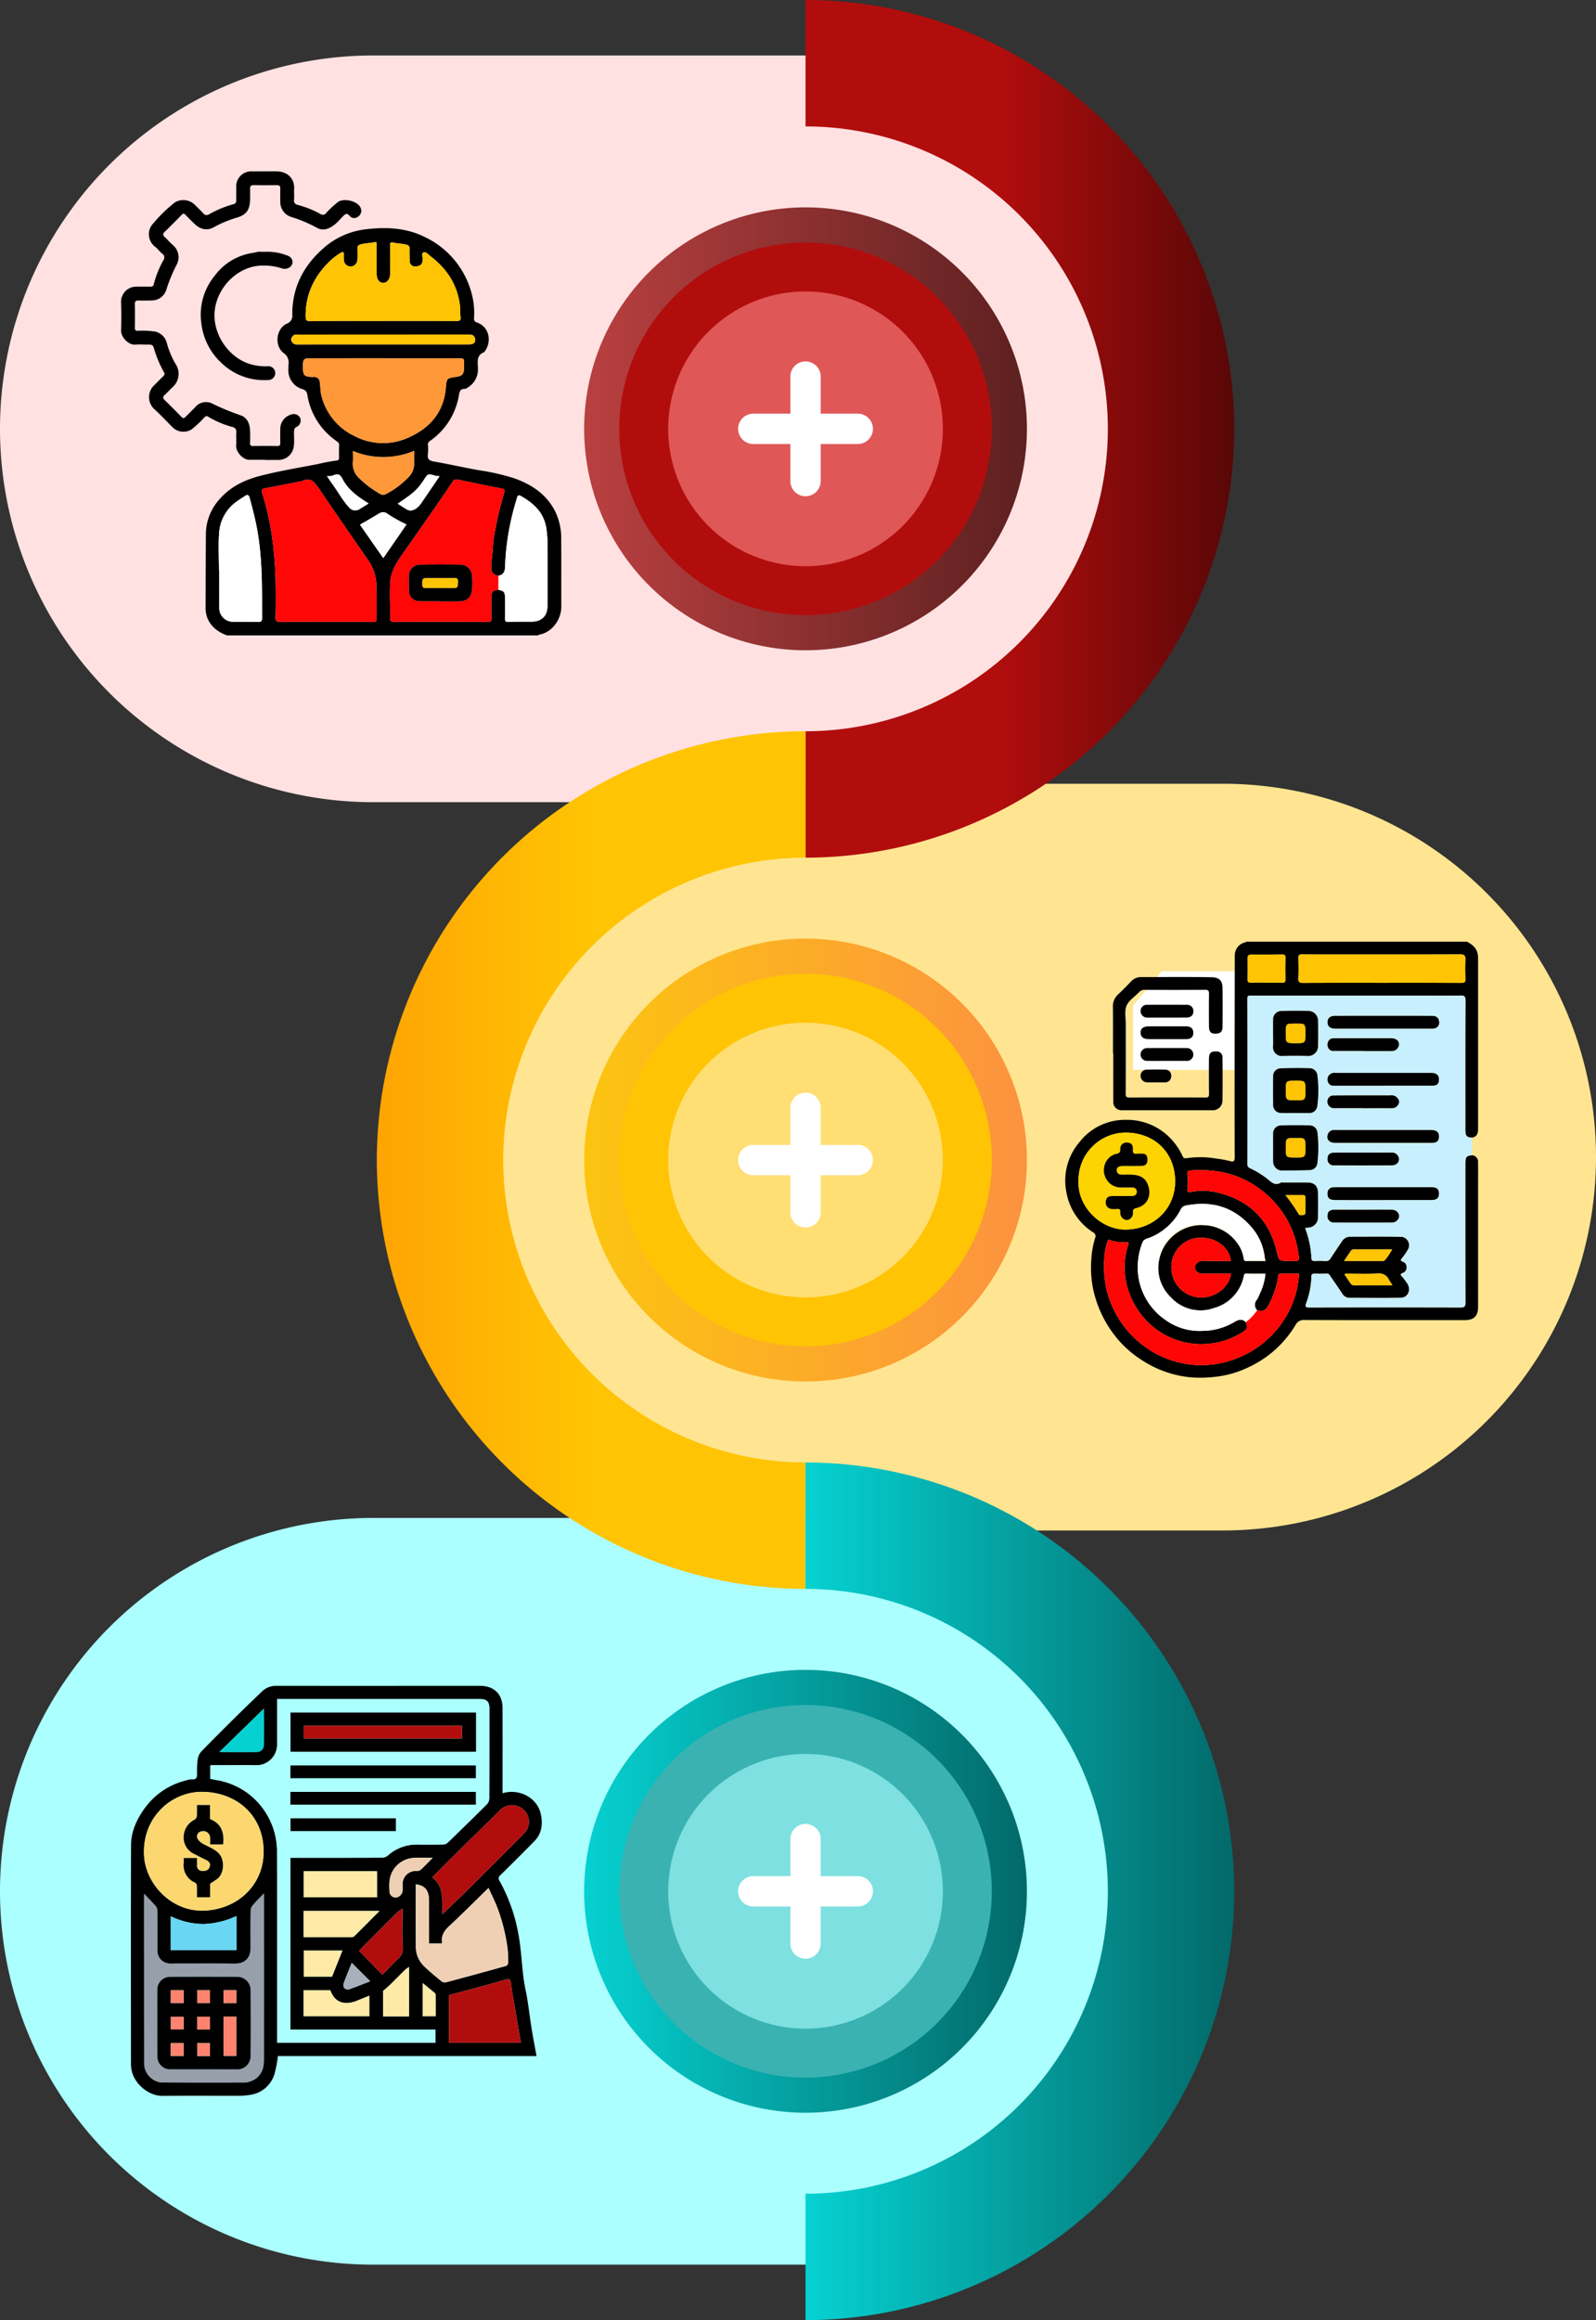 <svg xmlns="http://www.w3.org/2000/svg" xmlns:xlink="http://www.w3.org/1999/xlink" width="481.235" height="699.377" viewBox="0 0 481.235 699.377">
  <rect x="0" y="0" width="481.235" height="699.377" fill="#333333" stroke="none"/>
  <defs>
    <clipPath id="clip-path">
      <rect id="Rectángulo_352957" data-name="Rectángulo 352957" width="699.376" height="481.235" fill="none"/>
    </clipPath>
    <linearGradient id="linear-gradient" x1="0.5" y1="0.555" x2="0.5" gradientUnits="objectBoundingBox">
      <stop offset="0" stop-color="#b20d0d"/>
      <stop offset="1" stop-color="#590707"/>
    </linearGradient>
    <linearGradient id="linear-gradient-2" x1="0.5" y1="1" x2="0.5" gradientUnits="objectBoundingBox">
      <stop offset="0" stop-color="#ba4040"/>
      <stop offset="1" stop-color="#5d2020"/>
    </linearGradient>
    <linearGradient id="linear-gradient-3" x1="0.5" y1="1" x2="0.5" gradientUnits="objectBoundingBox">
      <stop offset="0" stop-color="#fcc510"/>
      <stop offset="1" stop-color="#fc9240"/>
    </linearGradient>
    <linearGradient id="linear-gradient-4" x1="0.5" y1="1" x2="0.5" gradientUnits="objectBoundingBox">
      <stop offset="0" stop-color="#06d1d1"/>
      <stop offset="1" stop-color="#036969"/>
    </linearGradient>
    <linearGradient id="linear-gradient-5" x1="0.5" y1="0.5" x2="0.5" y2="1.16" gradientUnits="objectBoundingBox">
      <stop offset="0" stop-color="#ffc403"/>
      <stop offset="1" stop-color="#ff9a03"/>
    </linearGradient>
    <clipPath id="clip-path-3">
      <rect id="Rectángulo_352936" data-name="Rectángulo 352936" width="140.322" height="140.197" fill="none"/>
    </clipPath>
    <clipPath id="clip-path-5">
      <rect id="Rectángulo_352938" data-name="Rectángulo 352938" width="132.033" height="131.69" fill="none"/>
    </clipPath>
    <clipPath id="clip-path-6">
      <rect id="Rectángulo_352952" data-name="Rectángulo 352952" width="128.21" height="127.75" fill="none"/>
    </clipPath>
    <clipPath id="clip-path-8">
      <rect id="Rectángulo_352953" data-name="Rectángulo 352953" width="82.814" height="82.814" fill="#ff8989"/>
    </clipPath>
    <clipPath id="clip-path-9">
      <rect id="Rectángulo_352954" data-name="Rectángulo 352954" width="82.812" height="82.814" fill="#fff0bf"/>
    </clipPath>
    <clipPath id="clip-path-10">
      <rect id="Rectángulo_352955" data-name="Rectángulo 352955" width="82.814" height="82.814" fill="#abffff"/>
    </clipPath>
  </defs>
  <g id="Grupo_1003019" data-name="Grupo 1003019" transform="translate(481.235) rotate(90)">
    <g id="Grupo_1003010" data-name="Grupo 1003010" clip-path="url(#clip-path)">
      <g id="Grupo_1002990" data-name="Grupo 1002990">
        <g id="Grupo_1002989" data-name="Grupo 1002989" clip-path="url(#clip-path)">
          <path id="Trazado_714767" data-name="Trazado 714767" d="M112.545,361.325h0A112.545,112.545,0,0,1,0,248.779V112.545a112.545,112.545,0,1,1,225.09,0V248.779A112.548,112.548,0,0,1,112.545,361.325" transform="translate(16.722 119.91)" fill="#ffe1e1"/>
          <path id="Trazado_714768" data-name="Trazado 714768" d="M112.545,361.325h0A112.545,112.545,0,0,1,0,248.779V112.545a112.545,112.545,0,0,1,225.09,0V248.779A112.548,112.548,0,0,1,112.545,361.325" transform="translate(236.248 0)" fill="#ffe591"/>
          <path id="Trazado_714769" data-name="Trazado 714769" d="M112.545,361.325h0A112.545,112.545,0,0,1,0,248.779V112.545a112.545,112.545,0,1,1,225.09,0V248.779A112.545,112.545,0,0,1,112.545,361.325" transform="translate(457.564 119.91)" fill="#abffff"/>
          <path id="Trazado_714770" data-name="Trazado 714770" d="M129.267,0A129.415,129.415,0,0,0,0,129.267H38.113a91.154,91.154,0,1,1,182.308,0h38.113A129.415,129.415,0,0,0,129.267,0" transform="translate(0 109.08)" fill="url(#linear-gradient)"/>
          <path id="Trazado_714771" data-name="Trazado 714771" d="M133.505,66.751A66.753,66.753,0,1,0,66.755,133.5a66.752,66.752,0,0,0,66.751-66.751" transform="translate(62.512 171.596)" fill="url(#linear-gradient-2)"/>
          <path id="Trazado_714772" data-name="Trazado 714772" d="M56.164,0a56.166,56.166,0,1,0,56.164,56.164A56.228,56.228,0,0,0,56.164,0" transform="translate(73.103 182.18)" fill="#b20d0d"/>
          <path id="Trazado_714773" data-name="Trazado 714773" d="M133.505,66.751A66.753,66.753,0,1,0,66.755,133.5a66.752,66.752,0,0,0,66.751-66.751" transform="translate(282.934 171.596)" fill="url(#linear-gradient-3)"/>
          <path id="Trazado_714774" data-name="Trazado 714774" d="M56.164,0a56.166,56.166,0,1,0,56.164,56.164A56.228,56.228,0,0,0,56.164,0" transform="translate(293.524 182.18)" fill="#ffc403"/>
          <path id="Trazado_714775" data-name="Trazado 714775" d="M133.5,66.751A66.751,66.751,0,1,0,66.751,133.5,66.752,66.752,0,0,0,133.5,66.751" transform="translate(503.358 171.596)" fill="url(#linear-gradient-4)"/>
          <path id="Trazado_714776" data-name="Trazado 714776" d="M56.164,0a56.166,56.166,0,1,0,56.164,56.164A56.228,56.228,0,0,0,56.164,0" transform="translate(513.945 182.18)" fill="#3ab2b2"/>
          <path id="Trazado_714777" data-name="Trazado 714777" d="M258.534,0H220.421a91.255,91.255,0,0,1-91.154,91.154A91.257,91.257,0,0,1,38.113,0H0A129.415,129.415,0,0,0,129.267,129.267,129.415,129.415,0,0,0,258.534,0" transform="translate(220.421 238.347)" fill="url(#linear-gradient-5)"/>
          <path id="Trazado_714778" data-name="Trazado 714778" d="M129.267,0A129.415,129.415,0,0,0,0,129.267H38.113a91.154,91.154,0,0,1,182.308,0h38.113A129.415,129.415,0,0,0,129.267,0" transform="translate(440.842 109.08)" fill="url(#linear-gradient-4)"/>
        </g>
      </g>
      <g id="Grupo_1002992" data-name="Grupo 1002992" transform="translate(191.563 308.235) rotate(90)">
        <g id="Grupo_1002991" data-name="Grupo 1002991" transform="translate(0)" clip-path="url(#clip-path-3)">
          <path id="Trazado_714779" data-name="Trazado 714779" d="M100.795,0c2.729,1.024,4.92,2.607,6.01,5.472a9.736,9.736,0,0,1,.438,3.59c0,7.144-.041,14.288-.074,21.432a15.756,15.756,0,0,1-4.183,10.631c-3.281,3.734-7.494,5.752-12.2,6.971-5.726,1.477-11.555,2.43-17.351,3.546a54.33,54.33,0,0,1-5.73,1.083c-.648.052-.692.464-.692.946,0,1.23.052,2.46-.018,3.686-.044.7.42.965.836,1.252a20.939,20.939,0,0,1,8.735,13.846,1.921,1.921,0,0,0,1.488,1.779,5.9,5.9,0,0,1,4.246,6.05c-.022.5,0,1.005-.063,1.5a3.439,3.439,0,0,0,1.583,3.4c2.942,2.445,1.9,7.45-.968,8.742a2.557,2.557,0,0,0-1.734,2.795c.037,8.149-3.4,14.759-9.423,20.018A23.231,23.231,0,0,1,59.136,122.4c-6.175.751-12.351.527-18.044-2.342a26.221,26.221,0,0,1-14.258-17.8,22.979,22.979,0,0,1-.527-6.558,1.143,1.143,0,0,0-.854-1.363c-3.918-1.392-4.485-5.914-2.338-8.775.055-.07.11-.169.184-.2,2.43-.939,1.845-3.031,1.841-4.876a6.315,6.315,0,0,1,3.13-5.8c.225-.14.475-.361.7-.354,1.76.07,1.731-1.138,1.981-2.408a20.971,20.971,0,0,1,8.727-13.36,1.243,1.243,0,0,0,.534-1.171,14.365,14.365,0,0,1,.015-2.729c.239-1.517-.42-2-1.83-2.246-4.555-.81-9.077-1.819-13.629-2.644a64.183,64.183,0,0,1-10.911-2.53c-5.115-1.885-9.438-4.8-11.99-9.828A18.345,18.345,0,0,1,.03,29.176C-.029,22.349.037,15.518,0,8.69-.022,4.813,2.788.818,6.79.21,6.842.2,6.875.074,6.919,0ZM18.953,17.963a2.271,2.271,0,0,1,2.18,2.39,25.546,25.546,0,0,1-.309,3.9c-.166,1.963-.243,3.944-.589,5.877a111.286,111.286,0,0,1-3,12.844c-.291.957-.1,1.134.8,1.307,4.445.862,8.871,1.8,13.3,2.707a1.373,1.373,0,0,0,1.48-.711c1.3-1.922,2.578-3.859,3.9-5.763q5.689-8.186,11.415-16.346c1.738-2.464,3.259-5.085,3.45-8.1.225-3.6,0-7.232.011-10.852,0-.759-.088-1.13-1.013-1.127q-14.245.055-28.494,0c-.924,0-1.016.361-1,1.116.04,2.092.026,4.187.007,6.279-.011,1.676-.471,2.143-2.128,2.239-1.58-.243-1.966-.67-1.981-2.272-.015-2.092-.041-4.187.015-6.279.022-.814-.147-1.108-1.027-1.079-2.316.077-4.636.04-6.956.048-3.1.011-4.842,1.723-4.846,4.813q-.011,9.965.011,19.933a26.638,26.638,0,0,0,.258,2.81c.552,5.023,3.649,8.028,7.755,10.322.619.342.935.269,1.153-.471.7-2.357,1.374-4.717,1.889-7.125a75.31,75.31,0,0,0,1.727-13.754c.037-1.532.574-2.357,1.992-2.7M71.008,4.1c-4.728,0-9.46.018-14.188-.018-.858-.007-1.175.184-1.156,1.112.066,3.277-.059,6.558.081,9.832a13.744,13.744,0,0,0,2.29,7.328c5.052,7.354,10.171,14.663,15.153,22.069,1.322,1.97,2.578,3.366,5.085,2.033.07-.037.18,0,.269-.011C82.2,45.728,85.855,45,89.516,44.3c.832-.158.961-.446.7-1.3A83.505,83.505,0,0,1,87.1,28.83a114.953,114.953,0,0,1-.954-12.517c-.048-3.594-.077-7.2.026-10.786.037-1.267-.376-1.473-1.521-1.458-4.544.066-9.092.029-13.64.029M53.586,83.528v.026H74.72c3.215,0,3.215,0,3.182-3.156-.022-1.874-.482-2.357-2.375-2.482a6.055,6.055,0,0,0-.817,0A1.647,1.647,0,0,1,72.86,76.55a24.666,24.666,0,0,1-.254-2.95A18.335,18.335,0,0,0,62.314,60.079a18.465,18.465,0,0,0-16.659-.236c-6.33,2.928-10.252,7.7-10.845,14.888-.232,2.817-.309,2.81-3.119,3.215-1.874.269-2.338.821-2.342,2.773a10.71,10.71,0,0,1-.011,1.5c-.162,1.1.287,1.34,1.34,1.333,7.634-.044,15.271-.022,22.908-.022M53.7,94.793V94.8c-7.365,0-14.726.015-22.091-.018-.891,0-1.355.129-1.226,1.156.162,1.289.044,2.581.228,3.9.862,6.161,4.058,10.834,8.889,14.509.626.475,1.351,1.462,2.128,1.068.571-.287.125-1.41.21-2.158a2.241,2.241,0,0,0,0-.272c.033-1.293.976-1.664,1.981-1.742a1.577,1.577,0,0,1,1.889,1.62c.052,1.226.088,2.456.055,3.682a1.054,1.054,0,0,0,.935,1.219c1.263.339,2.581.346,3.819.622,1.167.258,1.083-.158,1.079-.928-.015-2.777-.011-5.549,0-8.326,0-1.72.928-2.909,2.184-2.85,1.2.059,1.882,1.053,1.907,2.81,0,.18,0,.365,0,.545,0,2.64-.007,5.281.007,7.917,0,.449-.191,1.182.652.98,1.388-.335,2.832-.254,4.213-.692.7-.225.95-.49.921-1.2-.048-1.134-.055-2.276.007-3.41a2.069,2.069,0,0,1,2.1-2.018,2.1,2.1,0,0,1,2.007,2.117c.018.5.011,1,0,1.5-.015.847.239.891.95.464a18.18,18.18,0,0,0,3.108-2.324c4.82-4.6,7.534-10.149,7.435-16.954-.015-1.053-.309-1.252-1.293-1.245-7.365.041-14.726.022-22.091.022m49.521-75.331h-.088c0-3.822.011-7.648-.007-11.474A4.141,4.141,0,0,0,99.3,4.121c-2.637-.018-5.277.022-7.913-.029-.847-.015-1.164.151-1.16,1.1.015,9.11-.136,18.228,1.572,27.239.585,3.086,1.37,6.12,2.206,9.14.217.781.667.946,1.351.482.8-.549,1.639-1.046,2.423-1.62a12.582,12.582,0,0,0,5.373-9.3c.317-3.863.07-7.774.07-11.666M44.38,55.63a23.954,23.954,0,0,1,18.464-.044c0-1.193-.088-2.29.018-3.369a5.849,5.849,0,0,0-1.919-4.82A30.068,30.068,0,0,0,54.6,42.642a1.733,1.733,0,0,0-1.9.074,25.188,25.188,0,0,0-6.407,4.765,5.8,5.8,0,0,0-1.907,3.933c.007,1.366,0,2.729,0,4.216m9.434,32.085H36.629c-2.953,0-5.91-.015-8.864.007-1.4.011-1.985.622-1.742,1.775.206.994.946,1.193,1.834,1.189q25.917-.006,51.83-.011a1.354,1.354,0,0,0,1.024-.214c.527-.453.906-.972.67-1.642A1.664,1.664,0,0,0,79.6,87.7c-8.595.029-17.186.018-25.78.015M46.664,33.451a40.217,40.217,0,0,1,5.774,3.233,2.076,2.076,0,0,0,2.353.151c1.819-1.068,3.616-2.176,5.468-3.178.556-.3.35-.427.118-.759-2.232-3.185-4.448-6.378-6.691-9.6q-3.507,5.076-7.022,10.156m-9.942,14.5c.512.169.95.07,1.4.21,2.106.652,2.114.619,3.34-1.315.21-.335.468-.637.689-.965,1.834-2.71,4.563-4.371,7.177-6.175-.987-.622-1.915-1.274-2.905-1.815-1.223-.674-2.916.133-4.139,1.915-1.838,2.673-3.657,5.362-5.557,8.146M58.1,39.774c3.13,1.952,6.083,4,7.818,7.28.622,1.182,1.142,1.852,2.607,1.289a3.506,3.506,0,0,1,2.147-.287c-.6-.891-1.064-1.642-1.591-2.349-1.768-2.383-3.137-5.056-5.189-7.232a2.358,2.358,0,0,0-3.152-.331c-.88.512-1.734,1.068-2.64,1.631" transform="translate(3.752 0.026)" fill="#010000"/>
          <path id="Trazado_714780" data-name="Trazado 714780" d="M29.108.052h4.636c2,0,4.146,2.449,3.973,4.415-.114,1.267.052,2.556-.041,3.822a1.418,1.418,0,0,0,1.175,1.653,28.568,28.568,0,0,1,7.354,3.13c.626.394.884-.074,1.248-.4a32.413,32.413,0,0,1,3.653-3.417,4.635,4.635,0,0,1,5.748.556c1.8,1.8,3.546,3.66,5.413,5.395a4.911,4.911,0,0,1,.041,7.431q-1.287,1.315-2.607,2.6a.9.9,0,0,0-.166,1.281,34.662,34.662,0,0,1,3.034,7.321c.206.759.7.95,1.414.939,1.41-.018,2.824.1,4.227-.011,1.882-.147,4.272,2.125,4.209,4.338-.081,2.773-.088,5.557,0,8.33a4.549,4.549,0,0,1-4.728,4.8c-1.322.011-2.64.015-3.959,0-.541-.007-1.013.063-1.156.678a30.293,30.293,0,0,1-2.935,7.328,1.345,1.345,0,0,0,.383,1.952c.77.633,1.37,1.477,2.151,2.092a4.714,4.714,0,0,1,.563,7,43.842,43.842,0,0,1-6.522,6.334,4.925,4.925,0,0,1-5.792-.486c-.946-.917-1.9-1.826-2.791-2.8a1.229,1.229,0,0,0-1.576-.368,33.045,33.045,0,0,1-7.612,3.16c-.685.228-.759.655-.751,1.237.011,1.318,0,2.64,0,3.962a4.492,4.492,0,0,1-4.691,4.666c-2.5-.007-5,.018-7.5,0-3.344-.029-5.417-2.261-5.262-5.24.055-1.09-.055-2.191.026-3.277A1.3,1.3,0,0,0,19.2,76.9a30.051,30.051,0,0,1-6.93-2.78,1.2,1.2,0,0,0-1.642.265,26.814,26.814,0,0,1-3.668,3.41c-1.919,1.248-6.039.177-6.8-1.882a2.08,2.08,0,0,1,.766-2.537,1.782,1.782,0,0,1,2.533.162c.854,1.038,1.355.619,2.088-.129,1.307-1.337,2.482-2.828,4.323-3.565A3.766,3.766,0,0,1,13.4,70a40.949,40.949,0,0,0,7.836,3.288,4.7,4.7,0,0,1,3.178,4.452c0,1.322.033,2.64-.007,3.962-.026.8.225,1.156,1.083,1.142,2.316-.037,4.64-.041,6.956,0,.873.018,1.1-.361,1.086-1.142-.033-1.138-.037-2.279,0-3.414.1-3.126,1.329-4.423,3.889-5.211a34.139,34.139,0,0,0,6.963-2.887c2.371-1.359,4.423-.435,5.873.961.921.884,1.823,1.782,2.7,2.707.427.449.722.523,1.193.033q2.519-2.6,5.111-5.119c.582-.567.63-.994,0-1.565-.873-.8-1.62-1.738-2.53-2.486A4.758,4.758,0,0,1,55.7,58.8a48.559,48.559,0,0,0,3.09-7.516,4.509,4.509,0,0,1,4.338-3.193c1.362-.063,2.729-.041,4.091-.022.736.007,1.057-.25,1.046-1.042q-.055-3.618,0-7.24c.007-.655-.21-.836-.854-.851a27.522,27.522,0,0,1-5.13-.214A4.667,4.667,0,0,1,58.67,35.4a25.783,25.783,0,0,0-2.633-6.382,5.359,5.359,0,0,1,.957-7.162c.77-.773,1.525-1.565,2.32-2.313.556-.523.534-.935-.015-1.469-1.727-1.683-3.436-3.384-5.107-5.122-.552-.571-.895-.269-1.281.114-.968.961-1.944,1.915-2.894,2.9a4.185,4.185,0,0,1-5.023,1.064,72.023,72.023,0,0,0-8.5-3.528c-2.073-.667-2.824-2.438-2.95-4.474-.077-1.267-.037-2.548-.007-3.822.015-.644-.1-1.02-.876-1.009q-3.684.055-7.365,0c-.77-.007-.9.361-.884,1.009.033,1.366.022,2.732,0,4.1a4.438,4.438,0,0,1-3.255,4.371,2.161,2.161,0,0,1-2.751-1.038,2.14,2.14,0,0,1,1.027-2.651c.74-.324.8-.773.832-1.444.077-1.753-.225-3.506.25-5.258A4.671,4.671,0,0,1,24.608.018c.133,0,.273-.018.409-.018h4.091V.052" transform="translate(64.071 52.913)" fill="#010000"/>
          <path id="Trazado_714781" data-name="Trazado 714781" d="M7.881,38.694a16.658,16.658,0,0,1-6.238-1.108c-1.786-.556-2.206-2.5-.814-3.542a2.642,2.642,0,0,1,2.46-.328,17.324,17.324,0,0,0,5.638.814c7.162.052,13.345-6.01,14.439-12.841,1.189-7.424-4-14.811-10.4-16.8a16.008,16.008,0,0,0-5.406-.707A2.077,2.077,0,0,1,5.219,2.017,2.108,2.108,0,0,1,7.458.028a18.543,18.543,0,0,1,14.2,5.358A19.25,19.25,0,0,1,27.5,17.129a18.462,18.462,0,0,1-3.973,14.258A17.387,17.387,0,0,1,11.619,38.4a6.574,6.574,0,0,1-1.7.306,17.639,17.639,0,0,0-2.036-.015" transform="translate(84.79 76.978)" fill="#010000"/>
          <path id="Trazado_714782" data-name="Trazado 714782" d="M15.345.027c4.548,0,9.1.041,13.64-.026,1.145-.018,1.558.188,1.521,1.455-.1,3.594-.074,7.192-.026,10.789a114.958,114.958,0,0,0,.954,12.513,83.505,83.505,0,0,0,3.119,14.17c.261.858.133,1.145-.7,1.3-3.66.7-7.317,1.425-10.974,2.139-.088.018-.2-.026-.269.011-2.508,1.337-3.763-.063-5.085-2.033-4.982-7.4-10.1-14.711-15.153-22.069a13.744,13.744,0,0,1-2.29-7.328C-.058,7.683.067,4.4,0,1.124-.018.2.3,0,1.157.008c4.728.037,9.46.018,14.188.018" transform="translate(59.415 4.097)" fill="#ff0707"/>
          <path id="Trazado_714783" data-name="Trazado 714783" d="M24.281,25.552c-7.637,0-15.271-.022-22.908.026-1.049,0-1.5-.239-1.34-1.337a10.171,10.171,0,0,0,.011-1.5c0-1.952.471-2.5,2.342-2.773,2.81-.4,2.887-.4,3.119-3.215C6.1,9.567,10.019,4.8,16.349,1.867A18.488,18.488,0,0,1,33.008,2.1,18.348,18.348,0,0,1,43.3,15.624a24.6,24.6,0,0,0,.254,2.95A1.644,1.644,0,0,0,45.4,19.94a7.566,7.566,0,0,1,.818,0c1.893.125,2.353.611,2.375,2.482.033,3.16.033,3.16-3.178,3.16H24.281v-.029" transform="translate(33.054 58.002)" fill="#ff9838"/>
          <path id="Trazado_714784" data-name="Trazado 714784" d="M1.86,9.633c1.657-.1,2.117-.563,2.128-2.239.018-2.1.033-4.187-.007-6.279C3.966.361,4.058,0,4.982,0Q19.228.055,33.477,0c.921,0,1.013.368,1.013,1.127-.011,3.616.214,7.247-.011,10.852-.191,3.02-1.716,5.641-3.45,8.1Q25.283,28.231,19.613,36.43c-1.322,1.9-2.6,3.841-3.9,5.763a1.373,1.373,0,0,1-1.48.711C9.8,42,5.373,41.059.928,40.2c-.9-.173-1.094-.35-.8-1.307a111.287,111.287,0,0,0,3-12.844c.346-1.933.423-3.914.589-5.877a26.032,26.032,0,0,0,.309-3.9,2.272,2.272,0,0,0-2.18-2.386L1.86,9.633m17.786-3.4V6.175c-1.955,0-3.911-.033-5.866.007-2.379.048-3.653,1.068-3.925,3.38A21.412,21.412,0,0,0,9.865,14.2a3.481,3.481,0,0,0,3.4,3.049c4.135.052,8.278.055,12.413-.018a3.287,3.287,0,0,0,3.163-3.344c.022-1.5.048-3-.015-4.5a3.07,3.07,0,0,0-3.045-3.13c-2.04-.085-4.087-.018-6.135-.018" transform="translate(20.857 4.11)" fill="#ff0707"/>
          <path id="Trazado_714785" data-name="Trazado 714785" d="M23.338.022C30.7.022,38.064.041,45.429,0c.983-.007,1.278.191,1.293,1.245.1,6.805-2.614,12.351-7.435,16.954a17.8,17.8,0,0,1-3.108,2.324c-.711.427-.965.383-.95-.464.007-.5.015-1,0-1.5a2.1,2.1,0,0,0-2.007-2.117,2.069,2.069,0,0,0-2.1,2.018c-.063,1.134-.055,2.276-.007,3.41.029.714-.217.98-.921,1.2-1.381.438-2.824.357-4.213.692-.843.206-.648-.53-.652-.98-.015-2.637-.007-5.277-.007-7.917,0-.18,0-.365,0-.545-.026-1.753-.7-2.751-1.907-2.806-1.256-.063-2.18,1.127-2.184,2.847-.007,2.777-.011,5.553,0,8.326,0,.77.088,1.186-1.079.928-1.237-.276-2.556-.284-3.819-.622a1.054,1.054,0,0,1-.935-1.219c.033-1.226,0-2.456-.055-3.682a1.579,1.579,0,0,0-1.889-1.62c-1.005.077-1.948.449-1.981,1.742a2.241,2.241,0,0,1,0,.272c-.085.748.361,1.871-.21,2.158-.777.394-1.5-.589-2.128-1.068C4.308,15.9,1.111,11.228.25,5.067.065,3.749.183,2.456.021,1.168-.108.14.356.008,1.247.011,8.612.044,15.973.03,23.338.03Z" transform="translate(34.115 94.796)" fill="#ffc403"/>
          <path id="Trazado_714786" data-name="Trazado 714786" d="M14.8,9.631l-.011,4.246c-1.418.346-1.955,1.167-2,2.7a75.028,75.028,0,0,1-1.727,13.757c-.512,2.4-1.186,4.765-1.885,7.125-.217.736-.534.81-1.153.468C3.92,35.633.823,32.628.275,27.605A25.713,25.713,0,0,1,.017,24.8Q-.016,14.829.006,4.863c0-3.09,1.742-4.8,4.846-4.813C7.168.042,9.488.079,11.8,0c.884-.029,1.053.265,1.031,1.079-.055,2.092-.029,4.187-.015,6.279.015,1.606.4,2.029,1.981,2.272" transform="translate(7.915 4.111)" fill="#fff"/>
          <path id="Trazado_714787" data-name="Trazado 714787" d="M13,15.371c0,3.889.247,7.8-.07,11.666a12.575,12.575,0,0,1-5.376,9.3c-.781.574-1.62,1.072-2.419,1.62-.685.464-1.134.3-1.351-.482-.84-3.023-1.62-6.058-2.206-9.14C-.136,19.322.015,10.209,0,1.1,0,.152.313-.014,1.16,0,3.8.052,6.437.008,9.073.03A4.144,4.144,0,0,1,12.9,3.9c.015,3.826,0,7.648,0,11.474H13" transform="translate(93.979 4.116)" fill="#fff"/>
          <path id="Trazado_714788" data-name="Trazado 714788" d="M0,13.239c0-1.488,0-2.85,0-4.213A5.8,5.8,0,0,1,1.908,5.09,25.156,25.156,0,0,1,8.311.328a1.725,1.725,0,0,1,1.9-.074,30.037,30.037,0,0,1,6.348,4.754,5.853,5.853,0,0,1,1.919,4.817c-.11,1.079-.018,2.18-.018,3.373A23.971,23.971,0,0,0,0,13.239" transform="translate(48.133 42.417)" fill="#ff9838"/>
          <path id="Trazado_714789" data-name="Trazado 714789" d="M27.847.018C36.438.018,45.033.029,53.624,0A1.666,1.666,0,0,1,55.41,1.119c.239.67-.14,1.193-.667,1.642a1.344,1.344,0,0,1-1.024.214Q27.8,2.992,1.89,2.99C1,2.99.262,2.791.053,1.8-.187.644.391.037,1.8.026,4.751,0,7.708.018,10.662.018H27.847" transform="translate(29.72 87.726)" fill="#ffc403"/>
          <path id="Trazado_714790" data-name="Trazado 714790" d="M0,10.156Q3.513,5.074,7.022,0c2.243,3.222,4.459,6.418,6.691,9.6.232.328.438.46-.118.759-1.852,1-3.649,2.11-5.468,3.178a2.076,2.076,0,0,1-2.353-.151A39.867,39.867,0,0,0,0,10.156" transform="translate(50.416 23.321)" fill="#fff"/>
          <path id="Trazado_714791" data-name="Trazado 714791" d="M0,10.3C1.9,7.515,3.719,4.827,5.553,2.15,6.776.367,8.47-.435,9.692.235c.991.545,1.922,1.2,2.905,1.815-2.611,1.8-5.343,3.469-7.173,6.175-.221.328-.479.633-.689.968C3.509,11.127,3.5,11.161,1.4,10.509c-.449-.14-.884-.041-1.4-.21" transform="translate(40.473 37.679)" fill="#fff"/>
          <path id="Trazado_714792" data-name="Trazado 714792" d="M0,2.08C.906,1.516,1.76.96,2.64.449A2.358,2.358,0,0,1,5.792.78c2.051,2.176,3.421,4.85,5.188,7.232.527.707.991,1.458,1.591,2.349a3.506,3.506,0,0,0-2.147.287c-1.466.563-1.985-.107-2.607-1.289C6.083,6.079,3.13,4.032,0,2.08" transform="translate(61.85 37.72)" fill="#fff"/>
          <path id="Trazado_714793" data-name="Trazado 714793" d="M9.914.068c2.044,0,4.091-.063,6.135.022a3.062,3.062,0,0,1,3.042,3.126c.066,1.5.037,3,.018,4.507a3.292,3.292,0,0,1-3.163,3.344c-4.139.074-8.278.066-12.417.015a3.474,3.474,0,0,1-3.4-3.049A21.379,21.379,0,0,1,.119,3.4C.391,1.088,1.669.068,4.044.02,6-.02,7.959.013,9.914.013V.068m-.254,4H6.121c-1.8,0-1.742,0-1.8,1.856-.026.9.236,1.142,1.119,1.119,2.541-.059,5.082-.018,7.623-.018,2.055,0,2.007,0,2-2.011,0-.836-.335-.976-1.046-.957-1.451.037-2.905.011-4.356.011" transform="translate(30.589 10.272)" fill="#010000"/>
          <path id="Trazado_714794" data-name="Trazado 714794" d="M5.338.013C6.788.013,8.243.038,9.694,0c.711-.018,1.042.122,1.046.954.011,2.014.059,2.014-2,2.014-2.541,0-5.082-.04-7.623.018C.237,3.01-.024,2.767,0,1.869.057.013,0,.013,1.8.013H5.338" transform="translate(34.911 14.327)" fill="#ffc403"/>
        </g>
      </g>
      <g id="Grupo_1002994" data-name="Grupo 1002994">
        <g id="Grupo_1002993" data-name="Grupo 1002993" clip-path="url(#clip-path)">
          <path id="Trazado_714795" data-name="Trazado 714795" d="M10.359,37.292H29.746V0H0V28.645Z" transform="translate(292.74 102.288)" fill="#fff"/>
        </g>
      </g>
      <g id="Grupo_1002996" data-name="Grupo 1002996" transform="translate(415.533 31.703) rotate(90)">
        <g id="Grupo_1002995" data-name="Grupo 1002995" transform="translate(0 0)" clip-path="url(#clip-path-5)">
          <path id="Trazado_714796" data-name="Trazado 714796" d="M33.067,17.187h-.085c0-4.872.011-9.744,0-14.615A2.465,2.465,0,0,0,30.357,0Q16.78,0,3.2,0A2.9,2.9,0,0,0,.055,2.9C-.019,7.218,0,11.538.047,15.857a1.709,1.709,0,0,0,1.79,1.856c1.683.077,2.272-.446,2.283-2.235.026-3.506.041-7.015-.015-10.521-.011-.895.214-1.127,1.116-1.123q11.4.061,22.805,0c.924,0,1.208.173,1.2,1.167-.052,6.971-.022,13.942-.029,20.912,0,1.878.453,3.966-.214,5.579s-2.5,2.725-3.786,4.091a2.092,2.092,0,0,1-1.675.7c-6.065-.022-12.13-.041-18.191.022-1.086.011-1.237-.379-1.223-1.315.048-3.248.037-6.5.011-9.751-.015-1.565-.563-2.158-1.849-2.158-1.62,0-2.235.56-2.246,2.191C0,29.132-.023,32.981.036,36.829c.033,2.279.98,3.229,3.362,3.27,7.089.125,14.177.044,21.27.044a3.914,3.914,0,0,0,2.905-1.281c1.285-1.315,2.545-2.659,3.9-3.889a4.83,4.83,0,0,0,1.609-3.929c-.055-4.618-.018-9.239-.018-13.857M16.935,27.932c-2,0-4.006-.011-6.01,0-1.311.011-2.044.659-2.084,1.782a1.839,1.839,0,0,0,2,2.066q5.949.044,11.894,0a1.877,1.877,0,0,0,2.011-1.944,1.985,1.985,0,0,0-2.055-1.9c-1.919-.018-3.837,0-5.756-.007m-.048-13.043c-1.966,0-3.929-.018-5.892,0-1.348.015-2.151.755-2.151,1.919a1.928,1.928,0,0,0,2.139,1.933q5.827.022,11.651,0a1.934,1.934,0,1,0,.011-3.852c-1.919-.018-3.841-.007-5.759,0m-.151,6.547c-1.919,0-3.837-.022-5.756.007-1.455.022-2.125.648-2.139,1.893-.015,1.27.714,1.955,2.2,1.963q5.623.028,11.253,0c1.631,0,2.489-.689,2.452-1.893-.037-1.329-.814-1.955-2.511-1.97-1.83-.015-3.664,0-5.5,0M20.19,8.4v0c-.9,0-1.793-.026-2.692,0a1.831,1.831,0,0,0-1.992,1.782,1.814,1.814,0,0,0,1.885,2.058c1.793.059,3.59.048,5.384,0a1.832,1.832,0,0,0,1.97-1.845,1.99,1.99,0,0,0-1.992-1.992C21.9,8.375,21.044,8.4,20.19,8.4" transform="translate(80.874 80.861)" fill="#fff"/>
          <path id="Trazado_714797" data-name="Trazado 714797" d="M1.833,67.067A1.977,1.977,0,0,1,.021,64.883C-.019,62.659.01,60.435.01,58.211V21.39c0-2.8,1.245-4.032,4.076-4.032,16.1,0,32.2-.026,48.3.037a2.7,2.7,0,0,0,2.677-1.506A32.325,32.325,0,0,1,69.214,3.17,30.292,30.292,0,0,1,79.528.249,36.647,36.647,0,0,1,86.51.11a32.067,32.067,0,0,1,13.872,4.566,33.647,33.647,0,0,1,6.805,5.31,34.462,34.462,0,0,1,8.9,16.773,32.164,32.164,0,0,1,.508,9.357,26.273,26.273,0,0,1-1.108,5.991,1.274,1.274,0,0,0,.63,1.734,18.115,18.115,0,0,1,8.149,12.782,17.779,17.779,0,0,1-4.1,14.439,17.371,17.371,0,0,1-13.787,6.673A18.182,18.182,0,0,1,94.2,73.5a19.157,19.157,0,0,1-5.041-6.614c-.295-.619-.508-.829-1.366-.692a28.586,28.586,0,0,1-8.908-.144,32.981,32.981,0,0,1-4.275-.8c-.913-.265-1.215.125-1.212,1.119.044,9.88.033,19.76.026,29.636q-.017,15.654-.052,31.3a4.013,4.013,0,0,1-2.876,3.863c-.184.07-.438-.029-.5.261H3.365C1.844,130.625.5,129.653.147,127.8a7.568,7.568,0,0,1-.133-1.385q-.006-25.74,0-51.484c0-1.569.5-2.265,1.823-2.563,1.565.07,1.974.486,2.018,2.081.011.342,0,.685,0,1.027,0,12.745.022,25.49-.033,38.231-.007,1.289.368,1.528,1.558,1.5,3.414-.081,6.835-.026,10.248-.029q26.331-.006,52.658-.015c.663,0,1.307.18,1.3-.972q-.055-24.889-.011-49.779a1.223,1.223,0,0,0-.8-1.241,27.841,27.841,0,0,1-5.3-3.266c-1.134-.961-2.268-2.128-3.992-1.079-.225.136-.589.048-.887.048-2.349,0-4.7.011-7.044,0-2.184-.011-3.263-1.046-3.292-3.233q-.05-3.53,0-7.059a3.109,3.109,0,0,1,2.265-3.237,7.75,7.75,0,0,1,1.646-.21,28.6,28.6,0,0,1-1.9-8.915c-.007-.8-.295-1.061-1.061-1.027a28.1,28.1,0,0,1-3.2-.007,1.509,1.509,0,0,0-1.521.806q-1.712,2.618-3.473,5.2a2.881,2.881,0,0,1-2.456,1.333c-5.041.007-10.079.055-15.116-.022a2.572,2.572,0,0,1-2.184-4.047A15.606,15.606,0,0,1,22.985,36c.449-.523.383-.74-.188-.98a1.732,1.732,0,0,1-1.256-1.687,1.768,1.768,0,0,1,1.274-1.808c.46-.191.711-.368.236-.884a22.278,22.278,0,0,1-1.6-2.092c-1.374-1.919-.39-4.43,1.885-4.47,5.163-.1,10.333-.022,15.5-.022a2.583,2.583,0,0,1,2.224,1.414c1.175,1.775,2.39,3.524,3.6,5.277.228.331.412.655.961.626,1.234-.066,2.475-.037,3.712-.015.63.015.95-.188.939-.876a24.14,24.14,0,0,1,1.547-7.943c.42-1.259.081-1.363-1.046-1.359q-22.741.05-45.481,0c-1.145,0-1.466.258-1.462,1.443q.066,20.979.026,41.954c0,1.97-.317,2.349-2.018,2.489M66.621,20.322a2.32,2.32,0,0,1,.059,3.233,12.188,12.188,0,0,0-.8,1.664,17.412,17.412,0,0,0-1.745,6.135c1.915,0,3.833-.044,5.748.026.759.026.711-.571.792-.9A12.574,12.574,0,0,1,79.635,21a12.118,12.118,0,0,1,13.032,3.255,12.179,12.179,0,0,1,3.425,11.736,13.2,13.2,0,0,1-23.232,4.934,10.6,10.6,0,0,1-2.147-4.714c-.059-.335.011-1.05-.806-1.024-1.915.052-3.833.015-5.811.015a7.364,7.364,0,0,1,.254,1.024,16.5,16.5,0,0,0,4.312,9.519c5.266,5.881,11.89,7.659,19.524,6.142a1.992,1.992,0,0,0,1.484-1.171,18,18,0,0,1,9.191-8.44c.862-.357,1.97-.438,2.375-1.595A20.088,20.088,0,0,0,102.311,29.7a19.3,19.3,0,0,0-8.263-12.436,17.558,17.558,0,0,0-11.073-3.13,19.019,19.019,0,0,0-9.346,2.585c-1.175.725-2.394,1.259-3.6.015-.541-1.635-.4-2.154,1.068-3.031a22.982,22.982,0,0,1,28.712,3.285,24,24,0,0,1,5.2,8.064,21.712,21.712,0,0,1,1.576,8.621,19.861,19.861,0,0,1-1.068,6.3c-.291.814.018.88.648.862a12.311,12.311,0,0,1,4.85.644c.574.225.611-.1.755-.5a17.285,17.285,0,0,0,.943-4.912A32.568,32.568,0,0,0,112,26.372a29.979,29.979,0,0,0-9.777-15.658A29.157,29.157,0,0,0,88.248,4.2a28.223,28.223,0,0,0-9.873.055,29.884,29.884,0,0,0-20.747,14.7,27.735,27.735,0,0,0-3.616,12.406c1.845,0,3.719-.018,5.594.011.641.011.6-.387.681-.821a25.914,25.914,0,0,1,3.034-8.871c.88-1.477,1.687-1.845,3.3-1.351m53.87,38.938c.357-7.715-6.838-14.917-14.7-14.6-8.392.342-14.59,6.625-14.431,14.811.166,8.377,6.039,14.207,14.619,14.413A14.32,14.32,0,0,0,120.491,59.26m-91.5,59.78c-7.983,0-15.971.018-23.958-.022-.968,0-1.237.258-1.2,1.215.074,1.922.088,3.852,0,5.77-.059,1.226.324,1.613,1.58,1.609,10.76-.048,21.524-.026,32.284-.026,5.126,0,10.252-.022,15.374.018.891.007,1.175-.228,1.142-1.134-.066-2.007-.085-4.021.007-6.028.048-1.112-.243-1.44-1.4-1.432-7.943.055-15.89.029-23.833.029M57.04,35.207a7.171,7.171,0,0,1-1.407-.015c-1.407-.284-1.812.3-1.547,1.613.166.821.236,1.664.416,2.482A28.937,28.937,0,0,0,65.075,56.329a28.024,28.024,0,0,0,12.071,5.612,34.4,34.4,0,0,0,9.792.5c.644-.055.766-.306.747-.869a18.321,18.321,0,0,1-.044-4.644c.236-1.068-.457-1.057-1.1-.921a18.679,18.679,0,0,1-8.661-.368c-9.092-2.39-14.906-8.186-17.1-17.421-.714-3-.652-3.016-3.738-3.016m17.455,0c.549,3.911,4.412,7.593,10.524,6.9A8.814,8.814,0,0,0,92.494,33.2a9.02,9.02,0,0,0-8.079-8.963c-4.794-.53-9.346,2.9-9.909,7.125q4.237,0,8.459,0c1.462,0,2.324.718,2.419,1.863.085.994-1.119,2.073-2.43,2.022-2.813-.118-5.634-.037-8.458-.037M63.86,119.114v-.041c-1.576,0-3.152.037-4.728-.011-.77-.026-1.046.21-1.031,1.005q.072,3.264,0,6.529c-.018.817.284.994,1.035.983,3.067-.044,6.135-.059,9.2-.022.913.007,1.186-.346,1.167-1.212-.037-2.088-.048-4.183.007-6.271.022-.836-.317-.994-1.049-.976-1.536.044-3.067.015-4.6.015M25.846,27.89c.446.7.8,1.215,1.116,1.749a3.164,3.164,0,0,0,3.252,1.768c3.02-.177,6.058-.048,9.088-.066.306,0,.678.169.961-.217-.622-.924-1.234-1.856-1.867-2.777a1.094,1.094,0,0,0-.987-.464c-3.789.011-7.578.007-11.563.007m14.579,7.317c-4.032,0-7.788,0-11.544,0-.3,0-.593-.007-.8.269a18.97,18.97,0,0,0-2.151,3.2c3.889,0,7.641,0,11.393,0a1.073,1.073,0,0,0,1.013-.405c.648-.95,1.293-1.9,2.084-3.064m17.664,19.83a50.037,50.037,0,0,1-3.925-5.63c-.405-.689-1.075-.32-1.606-.3-.471.015-.468.527-.468.917,0,1.41.026,2.821-.011,4.231-.015.644.261.8.843.792,1.617-.022,3.233-.007,5.166-.007" transform="translate(3.841 0.237)" fill="#010000"/>
          <path id="Trazado_714798" data-name="Trazado 714798" d="M0,45.886c1.7-.136,2.018-.519,2.018-2.489Q2.027,22.419,2,1.443C1.992.258,2.313,0,3.458,0Q26.2.061,48.939,0c1.127,0,1.462.1,1.046,1.359a24.158,24.158,0,0,0-1.547,7.943c.011.689-.309.891-.939.88-1.237-.026-2.478-.055-3.716.011-.545.029-.733-.295-.961-.626-1.2-1.753-2.419-3.5-3.6-5.277A2.574,2.574,0,0,0,37,2.88c-5.166,0-10.333-.077-15.5.022-2.272.044-3.255,2.552-1.882,4.47a21.669,21.669,0,0,0,1.6,2.092c.475.516.225.692-.236.884a1.764,1.764,0,0,0-1.274,1.808,1.729,1.729,0,0,0,1.252,1.687c.574.239.641.457.191.98a15.606,15.606,0,0,0-1.716,2.456,2.571,2.571,0,0,0,2.18,4.047c5.041.077,10.079.029,15.12.022a2.875,2.875,0,0,0,2.452-1.333q1.762-2.585,3.476-5.2a1.509,1.509,0,0,1,1.521-.806,28.105,28.105,0,0,0,3.2.007c.766-.033,1.05.236,1.057,1.027a28.712,28.712,0,0,0,1.9,8.915,7.75,7.75,0,0,0-1.646.21,3.111,3.111,0,0,0-2.265,3.241q-.044,3.524,0,7.055c.029,2.187,1.108,3.222,3.288,3.233,2.349.011,4.7,0,7.048,0,.3,0,.663.088.884-.048,1.727-1.049,2.861.118,4,1.083a28.1,28.1,0,0,0,5.3,3.263,1.221,1.221,0,0,1,.8,1.241q-.028,24.889.011,49.779c0,1.156-.641.972-1.3.972Q40.125,94,13.8,94c-3.417,0-6.835-.052-10.248.033-1.189.029-1.565-.214-1.561-1.5.059-12.741.037-25.486.037-38.231,0-.342.007-.685,0-1.027C1.974,51.679,1.569,51.263,0,51.193q.006-2.651,0-5.306M59.983,82.626h.007c0-1.326-.077-2.655.018-3.973a2.633,2.633,0,0,0-2.8-2.835c-2.6.081-5.211.088-7.81,0A2.941,2.941,0,0,0,46.443,78.6c-.026,2.563-.059,5.13,0,7.693a2.925,2.925,0,0,0,2.835,3.086c2.729.063,5.465.055,8.193-.018a2.485,2.485,0,0,0,2.5-2.637c.033-1.366.007-2.736.007-4.1m-6.757-24v-.011c-1.322,0-2.644-.022-3.966,0a2.377,2.377,0,0,0-2.607,2.2,35.951,35.951,0,0,0-.015,9.136,2.355,2.355,0,0,0,2.4,2.158c2.894.1,5.8.063,8.694-.037a2.29,2.29,0,0,0,2.228-2.43q.061-4.226.007-8.455a2.369,2.369,0,0,0-2.526-2.552c-1.407-.052-2.813-.011-4.22-.011m6.754-10.48h-.007c0-1.451.037-2.905-.011-4.356a2.723,2.723,0,0,0-2.276-2.5c-2.85-.011-5.7.015-8.554.125a2.37,2.37,0,0,0-2.511,2.324,38.411,38.411,0,0,0,0,8.893,2.348,2.348,0,0,0,2.456,2.235c2.858.085,5.715.077,8.569-.007a2.342,2.342,0,0,0,2.327-2.486c.04-1.41.007-2.821.007-4.231M26.76,84.062q-7.236,0-14.464,0a3.483,3.483,0,0,0-1.245.136,1.765,1.765,0,0,0-1.075,2.184c.214,1.267,1.171,1.513,2.217,1.517q14.527.022,29.058,0c1.506,0,2.3-.667,2.3-1.874.007-1.3-.759-1.966-2.327-1.966-4.824-.011-9.644,0-14.464,0m.063-17.208q-7.357,0-14.715,0c-1.653,0-2.162.53-2.117,2.106.033,1.1.851,1.734,2.313,1.738q8.379.011,16.762,0,6.015,0,12.027,0a2.269,2.269,0,0,0,2.066-.729,2.057,2.057,0,0,0,.225-2.132c-.357-.869-1.068-.987-1.845-.987q-7.357-.011-14.715-.007m-.033-17.223c-4.9,0-9.806-.011-14.707,0-1.583.007-2.147.619-2.088,2.147.041,1.1.84,1.694,2.346,1.694q10.1.011,20.209,0c2.942,0,5.884-.011,8.827,0a1.965,1.965,0,0,0,2.151-1.392c.427-1.41-.468-2.445-2.151-2.452-4.861-.018-9.722-.007-14.586-.007M26.775,32.39c-4.864,0-9.725-.007-14.59.007-1.5,0-2.173.589-2.191,1.8-.022,1.458.582,2.033,2.239,2.033q14.461.011,28.922,0c.254,0,.512-.018.766-.041a1.672,1.672,0,0,0,1.639-1.856c.037-1.385-.582-1.933-2.324-1.944-4.82-.022-9.641-.007-14.461-.007m6.032,14.288c2.9,0,5.8.018,8.7-.007,1.421-.015,2.04-.6,2.058-1.815A1.82,1.82,0,0,0,41.5,42.845q-8.633-.039-17.263,0c-1.377.007-2.22.814-2.206,1.907a2.089,2.089,0,0,0,2.331,1.926q4.22.011,8.44,0m.085-17.223c2.858,0,5.715.011,8.573-.007,1.44-.007,2.058-.552,2.088-1.753a1.822,1.822,0,0,0-2.007-2.07c-5.756-.033-11.515-.022-17.274-.011a2.237,2.237,0,0,0-1.948.932c-.869,1.311.136,2.883,1.863,2.9,2.9.029,5.8.007,8.705.007m.044,30.627v-.011c-2.9,0-5.8.007-8.709,0a2.159,2.159,0,0,0-2.147,1.491c-.3.851.284,1.521.935,2.047a2.525,2.525,0,0,0,1.712.309q6.209.011,12.421,0c1.539,0,3.075,0,4.61-.033a1.616,1.616,0,0,0,1.517-.736,1.968,1.968,0,0,0-1.631-3.075c-2.9.029-5.8.007-8.709.007M32.8,77.331V77.3c-2.813,0-5.627-.011-8.44.007a2.14,2.14,0,0,0-2.324,1.963c-.015,1.142.88,1.86,2.364,1.878,1.237.011,2.475,0,3.712,0q6.518,0,13.043-.007c.711,0,1.473.066,1.974-.608a2.089,2.089,0,0,0,.287-2.136,1.583,1.583,0,0,0-1.664-1.064q-4.48.006-8.952,0" transform="translate(5.671 21.417)" fill="#c8effe"/>
          <path id="Trazado_714799" data-name="Trazado 714799" d="M33.067,17.188c0,4.618-.037,9.239.018,13.857a4.818,4.818,0,0,1-1.609,3.925c-1.359,1.234-2.618,2.578-3.9,3.892a3.921,3.921,0,0,1-2.905,1.281c-7.089,0-14.181.081-21.27-.044C1.015,40.06.069,39.106.036,36.83-.023,32.982,0,29.13.028,25.282c.007-1.631.622-2.191,2.243-2.191,1.285,0,1.834.593,1.849,2.158.026,3.252.041,6.5-.011,9.751-.011.932.136,1.326,1.223,1.315,6.061-.063,12.126-.044,18.191-.022a2.087,2.087,0,0,0,1.676-.7c1.289-1.366,3.115-2.486,3.786-4.095s.21-3.7.214-5.575c.007-6.971-.022-13.942.029-20.912.007-.994-.276-1.171-1.2-1.167q-11.406.055-22.805,0c-.9,0-1.127.228-1.112,1.123.052,3.506.037,7.011.015,10.521-.015,1.79-.6,2.313-2.287,2.235A1.706,1.706,0,0,1,.051,15.859C0,11.539-.019,7.22.054,2.9A2.9,2.9,0,0,1,3.2.006Q16.778,0,30.36,0a2.462,2.462,0,0,1,2.618,2.57c.015,4.872.007,9.744.007,14.615h.081" transform="translate(80.874 80.86)" fill="#010000"/>
          <path id="Trazado_714800" data-name="Trazado 714800" d="M8.1,0c1.919,0,3.837-.011,5.756,0a1.987,1.987,0,0,1,2.055,1.9A1.88,1.88,0,0,1,13.9,3.856Q7.946,3.894,2,3.852A1.835,1.835,0,0,1,0,1.79C.038.663.775.019,2.082.008,4.089-.007,6.092,0,8.1,0" transform="translate(89.713 108.793)" fill="#010000"/>
          <path id="Trazado_714801" data-name="Trazado 714801" d="M8.042.006c1.922,0,3.841-.015,5.763,0a1.949,1.949,0,0,1,2.1,1.867,1.954,1.954,0,0,1-2.114,1.985q-5.822.028-11.651,0A1.926,1.926,0,0,1,0,1.931,1.908,1.908,0,0,1,2.154.013C4.117-.009,6.08.006,8.042.006" transform="translate(89.718 95.741)" fill="#010000"/>
          <path id="Trazado_714802" data-name="Trazado 714802" d="M7.9.009c1.834,0,3.668-.015,5.5,0,1.694.011,2.471.637,2.508,1.97.037,1.2-.817,1.882-2.452,1.893q-5.623.017-11.253,0C.715,3.861-.011,3.183,0,1.905.015.661.685.038,2.14.012c1.919-.026,3.837,0,5.756,0" transform="translate(89.714 102.288)" fill="#010000"/>
          <path id="Trazado_714803" data-name="Trazado 714803" d="M4.687.014C5.541.014,6.4-.015,7.25.021A1.99,1.99,0,0,1,9.242,2.014a1.832,1.832,0,0,1-1.97,1.845c-1.793.044-3.59.055-5.384,0A1.814,1.814,0,0,1,0,1.8,1.831,1.831,0,0,1,1.995.014c.9-.029,1.793,0,2.692,0Z" transform="translate(96.377 89.251)" fill="#010000"/>
          <path id="Trazado_714804" data-name="Trazado 714804" d="M5.936,2.622c1.208,1.241,2.427.707,3.6-.015A18.972,18.972,0,0,1,18.887.022a17.55,17.55,0,0,1,11.066,3.13A19.276,19.276,0,0,1,38.22,15.588a20.19,20.19,0,0,1-1.072,10.988c-.405,1.156-1.517,1.234-2.379,1.595a18.008,18.008,0,0,0-9.195,8.44A1.976,1.976,0,0,1,24.1,37.778C16.46,39.3,9.839,37.52,4.57,31.639A16.541,16.541,0,0,1,.254,22.12,6.765,6.765,0,0,0,0,21.1c1.977,0,3.9.033,5.811-.018.821-.022.755.689.814,1.024a10.571,10.571,0,0,0,2.147,4.717A12.6,12.6,0,0,0,18.4,31.894,12.661,12.661,0,0,0,32,21.881a12.178,12.178,0,0,0-3.425-11.732A12.109,12.109,0,0,0,15.543,6.89a12.585,12.585,0,0,0-8.959,9.482c-.081.328-.037.924-.792.895-1.919-.066-3.83-.022-5.752-.022A17.567,17.567,0,0,1,1.786,11.11a12.429,12.429,0,0,1,.8-1.664A2.316,2.316,0,0,0,2.53,6.212a15.773,15.773,0,0,1,3.406-3.59" transform="translate(67.933 14.346)" fill="#fff"/>
          <path id="Trazado_714805" data-name="Trazado 714805" d="M16.015,12.944a15.773,15.773,0,0,0-3.406,3.59c-1.617-.493-2.419-.129-3.3,1.348a25.961,25.961,0,0,0-3.031,8.871c-.081.438-.04.832-.681.825-1.874-.029-3.749-.011-5.594-.011A27.722,27.722,0,0,1,3.616,15.161,29.067,29.067,0,0,1,13.536,4.7,29.2,29.2,0,0,1,24.363.46,28.312,28.312,0,0,1,34.235.409,29.186,29.186,0,0,1,48.214,6.923,30,30,0,0,1,57.99,22.584a32.69,32.69,0,0,1,.707,9.692,17.04,17.04,0,0,1-.946,4.912c-.136.405-.177.729-.751.5a12.244,12.244,0,0,0-4.846-.644c-.633.018-.939-.048-.652-.862a19.857,19.857,0,0,0,1.064-6.3,21.647,21.647,0,0,0-1.576-8.62A23.949,23.949,0,0,0,45.8,13.2,23.27,23.27,0,0,0,34.14,6.82,22.983,22.983,0,0,0,17.086,9.913c-1.469.876-1.609,1.4-1.072,3.031" transform="translate(57.854 4.025)" fill="#ff0606"/>
          <path id="Trazado_714806" data-name="Trazado 714806" d="M29.134,14.607A14.32,14.32,0,0,1,14.618,29.234C6.038,29.028.165,23.2,0,14.821-.155,6.635,6.038.353,14.431.01c7.866-.32,15.061,6.879,14.7,14.6M16,10.119V10.1c1.024,0,2.051.037,3.075-.011,1.3-.059,1.826-.63,1.856-1.911a1.911,1.911,0,0,0-1.852-1.97,8.56,8.56,0,0,0-1.536,0c-.755.085-1.031-.125-1.005-.957a2.186,2.186,0,0,0-1.911-2.386A2.07,2.07,0,0,0,12.74,5.243c.015.781-.228,1.061-1.02,1.241-3.458.8-4.776,3.97-3.414,7.254.821,1.985,2.541,2.692,4.548,2.8,1.149.063,2.305-.011,3.458.041a1.223,1.223,0,0,1,1.281,1.164,1.108,1.108,0,0,1-.8,1.289,4.24,4.24,0,0,1-1.263.144c-1.834.022-3.671-.029-5.505.037-1.267.048-1.745.744-1.664,2.187.066,1.119.725,1.536,1.779,1.488a12.282,12.282,0,0,0,1.278-.015c1.057-.169,1.4.206,1.326,1.3-.092,1.414.519,2.011,1.793,2.051a1.842,1.842,0,0,0,2-2.051c-.022-.858.3-1.112,1.079-1.329a4.625,4.625,0,0,0,2.8-1.76,5.256,5.256,0,0,0,.482-5.6,5.022,5.022,0,0,0-4.864-2.777c-.983-.018-1.966-.026-2.946,0-.9.026-1.517-.423-1.536-1.263s.586-1.337,1.5-1.329c.983.007,1.963,0,2.946,0" transform="translate(95.194 44.889)" fill="#fdd302"/>
          <path id="Trazado_714807" data-name="Trazado 714807" d="M25.164.03C33.107.03,41.05.055,48.993,0c1.156-.007,1.447.32,1.4,1.432-.092,2-.074,4.021-.007,6.028.029.906-.254,1.142-1.142,1.134C44.117,8.554,39,8.573,33.869,8.573c-10.764,0-21.524-.018-32.287.026C.33,8.606-.053,8.216.006,6.993c.088-1.922.074-3.852,0-5.77C-.031.265.238,0,1.206.007,9.193.048,17.177.03,25.164.03" transform="translate(7.668 119.247)" fill="#ffc403"/>
          <path id="Trazado_714808" data-name="Trazado 714808" d="M3.03.084C6.115.084,6.053.1,6.767,3.1c2.2,9.235,8.013,15.032,17.1,17.421a18.679,18.679,0,0,0,8.661.368c.641-.136,1.333-.147,1.1.921a18.321,18.321,0,0,0,.044,4.644c.018.563-.1.814-.748.869a34.537,34.537,0,0,1-9.792-.5,28.073,28.073,0,0,1-12.071-5.616A28.929,28.929,0,0,1,.492,4.168C.312,3.347.242,2.5.076,1.683-.189.375.216-.214,1.623.07A7.168,7.168,0,0,0,3.03.084" transform="translate(57.852 35.359)" fill="#ff0606"/>
          <path id="Trazado_714809" data-name="Trazado 714809" d="M0,11.027c2.824,0,5.645-.081,8.458.037,1.311.055,2.515-1.027,2.43-2.022-.1-1.142-.957-1.86-2.419-1.863q-4.226-.006-8.458,0C.574,2.955,5.126-.473,9.92.054A9.02,9.02,0,0,1,18,9.017a8.811,8.811,0,0,1-7.475,8.915C4.412,18.62.549,14.938,0,11.027" transform="translate(78.336 24.416)" fill="#ff0606"/>
          <path id="Trazado_714810" data-name="Trazado 714810" d="M5.76.053c1.536,0,3.067.029,4.6-.015.733-.018,1.072.14,1.049.976-.055,2.088-.048,4.183-.007,6.271.018.865-.254,1.219-1.167,1.212-3.067-.037-6.135-.022-9.2.022C.284,8.53-.018,8.354,0,7.536Q.078,4.277,0,1.007C-.014.212.262-.024,1.032,0,2.608.05,4.184.013,5.76.013V.053" transform="translate(61.941 119.297)" fill="#ffc403"/>
          <path id="Trazado_714811" data-name="Trazado 714811" d="M0,.007c3.984,0,7.774,0,11.563-.007a1.1,1.1,0,0,1,.987.464c.63.921,1.245,1.852,1.867,2.777-.287.387-.655.217-.961.217-3.031.018-6.069-.11-9.092.066A3.17,3.17,0,0,1,1.112,1.756C.8,1.219.446.7,0,.007" transform="translate(29.688 28.119)" fill="#ffc403"/>
          <path id="Trazado_714812" data-name="Trazado 714812" d="M14.49,0C13.7,1.167,13.058,2.117,12.41,3.067a1.076,1.076,0,0,1-1.013.405c-3.752,0-7.5,0-11.4,0A19.193,19.193,0,0,1,2.151.269c.2-.276.5-.269.8-.269C6.706,0,10.458,0,14.49,0" transform="translate(29.776 35.439)" fill="#ffc403"/>
          <path id="Trazado_714813" data-name="Trazado 714813" d="M6.01,6.047c-1.933,0-3.55-.015-5.166.007C.262,6.062-.014,5.907,0,5.263c.037-1.41.011-2.821.011-4.231,0-.39,0-.9.468-.917.53-.018,1.2-.387,1.606.3A50.038,50.038,0,0,0,6.01,6.047" transform="translate(55.92 49.226)" fill="#ffc403"/>
          <path id="Trazado_714814" data-name="Trazado 714814" d="M13.572,6.818c0,1.366.029,2.736,0,4.1a2.491,2.491,0,0,1-2.5,2.637q-4.1.11-8.2.018A2.922,2.922,0,0,1,.039,10.489C-.027,7.926.006,5.359.032,2.8A2.95,2.95,0,0,1,2.988,0c2.6.092,5.211.088,7.81,0a2.633,2.633,0,0,1,2.8,2.835c-.1,1.318-.018,2.651-.018,3.977Zm-6.8-2.95c-2.92-.007-2.92-.007-2.92,2.905,0,3,0,3,2.979,2.99,2.913-.007,2.913-.007,2.913-2.924,0-2.964,0-2.964-2.972-2.972" transform="translate(52.082 97.225)" fill="#010000"/>
          <path id="Trazado_714815" data-name="Trazado 714815" d="M6.872.023c1.407,0,2.813-.041,4.22.007a2.37,2.37,0,0,1,2.526,2.556q.055,4.226,0,8.451a2.3,2.3,0,0,1-2.232,2.434c-2.894.1-5.8.136-8.69.037A2.362,2.362,0,0,1,.284,11.346,35.922,35.922,0,0,1,.3,2.214,2.379,2.379,0,0,1,2.906.015C4.228-.014,5.55.008,6.872.008ZM3.908,6.736c0,3.009,0,3.009,2.961,3C9.8,9.726,9.8,9.726,9.8,6.839c0-2.983,0-2.983-2.95-2.99S3.908,3.838,3.908,6.736" transform="translate(52.024 80.022)" fill="#010000"/>
          <path id="Trazado_714816" data-name="Trazado 714816" d="M13.619,6.858c0,1.41.029,2.821-.011,4.227a2.332,2.332,0,0,1-2.324,2.486c-2.854.088-5.715.092-8.569.011A2.35,2.35,0,0,1,.26,11.347a38.208,38.208,0,0,1,0-8.893A2.37,2.37,0,0,1,2.771.127C5.618.016,8.475-.006,11.325,0A2.716,2.716,0,0,1,13.6,2.5c.052,1.451.015,2.905.015,4.36ZM6.859,9.8C9.79,9.793,9.79,9.793,9.79,6.891V6.762c0-2.824,0-2.824-2.876-2.835C3.9,3.919,3.9,3.919,3.9,6.9c0,2.905,0,2.905,2.957,2.9" transform="translate(52.03 62.706)" fill="#010000"/>
          <path id="Trazado_714817" data-name="Trazado 714817" d="M16.831,0Q24.062,0,31.3,0c1.572,0,2.338.667,2.331,1.966-.007,1.208-.8,1.874-2.305,1.874q-14.527.011-29.058,0c-1.042,0-2-.25-2.217-1.517A1.767,1.767,0,0,1,1.122.141,3.668,3.668,0,0,1,2.367,0Q9.6-.006,16.831,0" transform="translate(15.6 105.478)" fill="#010000"/>
          <path id="Trazado_714818" data-name="Trazado 714818" d="M16.832,0q7.357,0,14.715,0a1.7,1.7,0,0,1,1.845.987,2.062,2.062,0,0,1-.221,2.132,2.276,2.276,0,0,1-2.069.729q-6.01-.011-12.027,0-8.379,0-16.762,0C.85,3.847.032,3.213,0,2.112-.045.533.463.01,2.117.006c4.9-.011,9.81,0,14.715,0" transform="translate(15.662 88.272)" fill="#010000"/>
          <path id="Trazado_714819" data-name="Trazado 714819" d="M16.8,0c4.861,0,9.722-.011,14.582.007,1.683.007,2.581,1.042,2.151,2.452a1.963,1.963,0,0,1-2.151,1.392c-2.939-.015-5.881,0-8.823,0q-10.108,0-20.213,0c-1.5,0-2.305-.6-2.346-1.694C-.055.626.512.015,2.092.008,7-.007,11.9,0,16.8,0" transform="translate(15.661 71.044)" fill="#010000"/>
          <path id="Trazado_714820" data-name="Trazado 714820" d="M16.781,0C21.6,0,26.422-.01,31.242.012c1.742.007,2.36.56,2.324,1.944a1.672,1.672,0,0,1-1.639,1.856c-.254.022-.512.041-.766.041q-14.461,0-28.918,0C.582,3.849-.022,3.275,0,1.817.019.6.693.016,2.192.008c4.864-.015,9.729,0,14.59,0" transform="translate(15.664 53.803)" fill="#010000"/>
          <path id="Trazado_714821" data-name="Trazado 714821" d="M10.771,3.857c-2.813,0-5.627.007-8.44,0A2.085,2.085,0,0,1,0,1.928C-.018.834.825.028,2.206.02q8.628-.044,17.259,0a1.82,1.82,0,0,1,2.062,2.007c-.022,1.219-.637,1.8-2.062,1.815-2.9.029-5.8.007-8.694.011" transform="translate(27.706 64.238)" fill="#010000"/>
          <path id="Trazado_714822" data-name="Trazado 714822" d="M10.883,3.852c-2.9,0-5.8.022-8.7-.007C.455,3.826-.551,2.254.318.943A2.23,2.23,0,0,1,2.263.011C8.022,0,13.781-.011,19.541.022a1.825,1.825,0,0,1,2.007,2.07c-.029,1.2-.652,1.745-2.092,1.756-2.858.015-5.715,0-8.573,0" transform="translate(27.679 47.021)" fill="#010000"/>
          <path id="Trazado_714823" data-name="Trazado 714823" d="M10.939.015c2.9,0,5.807.022,8.709-.007a1.966,1.966,0,0,1,1.628,3.075,1.618,1.618,0,0,1-1.513.733c-1.536.037-3.075.033-4.61.037q-6.209.006-12.421,0a2.506,2.506,0,0,1-1.712-.313C.363,3.012-.222,2.338.083,1.491A2.151,2.151,0,0,1,2.23,0c2.9.011,5.807,0,8.709,0Z" transform="translate(27.667 81.484)" fill="#010000"/>
          <path id="Trazado_714824" data-name="Trazado 714824" d="M10.764.036q4.474,0,8.952,0A1.583,1.583,0,0,1,21.38,1.1a2.089,2.089,0,0,1-.287,2.136c-.5.674-1.263.608-1.974.608q-6.523.017-13.043.007c-1.237,0-2.475.011-3.712,0C.88,3.833-.015,3.115,0,1.973A2.14,2.14,0,0,1,2.324.011C5.137-.008,7.951,0,10.764,0V.036" transform="translate(27.706 98.711)" fill="#010000"/>
          <path id="Trazado_714825" data-name="Trazado 714825" d="M8.221,7.247c-.983,0-1.963.007-2.946,0-.91-.007-1.517.475-1.5,1.329S4.414,9.866,5.316,9.84c.98-.029,1.963-.022,2.946,0a5.022,5.022,0,0,1,4.864,2.777,5.256,5.256,0,0,1-.482,5.6,4.625,4.625,0,0,1-2.8,1.76c-.781.217-1.1.471-1.079,1.329a1.842,1.842,0,0,1-2,2.051c-1.274-.04-1.885-.637-1.793-2.051.074-1.09-.269-1.466-1.326-1.3a12.278,12.278,0,0,1-1.278.015C1.313,20.066.654,19.65.588,18.53c-.081-1.443.4-2.139,1.664-2.187,1.834-.066,3.671-.015,5.505-.037a4.24,4.24,0,0,0,1.263-.144,1.108,1.108,0,0,0,.8-1.289A1.223,1.223,0,0,0,8.534,13.71c-1.153-.052-2.309.022-3.458-.041-2.007-.11-3.727-.817-4.548-2.8C-.834,7.583.484,4.416,3.942,3.613c.792-.18,1.035-.46,1.02-1.241A2.07,2.07,0,0,1,6.848,0,2.186,2.186,0,0,1,8.759,2.387c-.026.832.25,1.042,1.005.957a8.561,8.561,0,0,1,1.536,0,1.911,1.911,0,0,1,1.852,1.97C13.122,6.592,12.6,7.163,11.3,7.222c-1.024.048-2.051.011-3.075.011v.015" transform="translate(102.973 47.76)" fill="#010000"/>
          <path id="Trazado_714826" data-name="Trazado 714826" d="M2.92,0C5.892.008,5.892.008,5.892,2.972c0,2.916,0,2.916-2.913,2.924C0,5.9,0,5.9,0,2.906,0-.007,0-.007,2.92,0" transform="translate(55.932 101.092)" fill="#ffc403"/>
          <path id="Trazado_714827" data-name="Trazado 714827" d="M0,2.888C0-.01,0-.01,2.939,0s2.95.007,2.95,2.99c0,2.887,0,2.887-2.927,2.9C0,5.9,0,5.9,0,2.888" transform="translate(55.932 83.869)" fill="#ffc403"/>
          <path id="Trazado_714828" data-name="Trazado 714828" d="M2.957,5.874C0,5.882,0,5.882,0,2.976,0-.007,0-.007,3.012,0,5.888.012,5.888.012,5.888,2.836v.129c0,2.9,0,2.9-2.931,2.909" transform="translate(55.932 66.633)" fill="#ffc403"/>
        </g>
      </g>
      <g id="Grupo_1002998" data-name="Grupo 1002998" transform="translate(633.983 315.764) rotate(90)">
        <g id="Grupo_1002997" data-name="Grupo 1002997" transform="translate(0 0)" clip-path="url(#clip-path-6)">
          <path id="Trazado_714829" data-name="Trazado 714829" d="M79.555,12.005A39.879,39.879,0,0,1,80.586,6.6,8.965,8.965,0,0,1,88.15.273,18.765,18.765,0,0,1,90.945.026c7.8-.015,15.6.055,23.4-.026,4.235-.044,8.418,3.62,9.28,7.512a9.342,9.342,0,0,1,.247,2.044c.015,22,.059,44-.029,66.007-.018,4.22-1.8,7.987-4.286,11.357a21.669,21.669,0,0,1-12.41,8.182,5.279,5.279,0,0,1-1.657.306c-1.407-.114-1.583.6-1.554,1.786a23.8,23.8,0,0,1-.265,4.64,4.683,4.683,0,0,1-1.3,2.257c-3.358,3.447-6.768,6.846-10.193,10.23-2.614,2.585-5.266,5.137-7.924,7.678a5.977,5.977,0,0,1-4.312,1.591q-26.265-.006-52.53,0c-2.986,0-5.973.022-8.959-.007-4.076-.037-6.606-2.533-6.621-6.58-.026-8.138-.007-16.273-.007-24.411v-1.37c-5,1.488-10.4-1.289-11.508-6.19-.689-3.056-.368-5.943,1.944-8.293Q7.325,71.59,12.48,66.53a1.191,1.191,0,0,0,.276-1.687A52.389,52.389,0,0,1,7.726,52a60.777,60.777,0,0,1-1.348-7.98c-.453-3.988-.626-7.991-1.466-11.949C4.1,28.252,3.723,24.348,3.1,20.489c-.453-2.806-1-5.6-1.521-8.484Zm20.378,83.55c-.736-.14-1.333-.261-1.93-.368A21.576,21.576,0,0,1,83.79,86.213a21.805,21.805,0,0,1-3.962-13.025c-.044-18.6-.018-37.2-.018-55.8V16.011H32.052v3.94H75.773V71.767H74.514c-8.8,0-17.595-.011-26.388.029a2.88,2.88,0,0,0-1.712.655,12.955,12.955,0,0,1-8.852,3.31c-2.615-.041-5.229-.029-7.844.015a2.037,2.037,0,0,0-1.285.482Q22.456,82.037,16.553,87.9a2.63,2.63,0,0,0-.707,1.679c-.044,9.092-.033,18.184-.033,27.276,0,1.955.8,2.743,2.769,2.743H79.809c0-4.555.011-8.952,0-13.349a6.255,6.255,0,0,1,6.521-6.606c4.187.107,8.381.026,12.572.022.353,0,.707-.037,1.035-.055Zm2.305-39.729c-10.348.191-18.379,7.608-18.368,17.838.011,10.6,7.788,17.69,18.147,17.97,9.574.261,18.688-7.755,17.882-19.461-.567-8.186-7.965-16.442-17.661-16.346m17.635,5.06c.011-.221.026-.372.026-.519q-.006-25.469-.022-50.939a5.874,5.874,0,0,0-5.358-5.4Q102.008,3.99,89.5,4.018a4.23,4.23,0,0,0-1.061.191c-3.064.8-4.64,3.137-4.64,6.4q-.011,24.536,0,49.072v1.311c1.164-1.226,2.228-2.283,3.211-3.414a2.7,2.7,0,0,0,.74-1.513c.063-3.819.04-7.637.029-11.46-.007-2.99,1.7-4.776,4.666-4.747,6.433.063,12.863.018,19.3.022a3.865,3.865,0,0,1,4.176,4.11c.015,3.944-.007,7.888.022,11.832a2.008,2.008,0,0,0,.365,1.223c1.127,1.289,2.327,2.515,3.576,3.841m-81.9,2.88c0-6.3.026-12.52-.011-18.74a8.122,8.122,0,0,0-2.53-6c-1.657-1.58-3.428-3.038-5.2-4.489a1.771,1.771,0,0,0-1.359-.3Q19.817,36.64,10.8,39.166a1.207,1.207,0,0,0-.678.9,30.759,30.759,0,0,0,.239,4.666,55.35,55.35,0,0,0,3.189,12.388c.759,1.845,1.635,3.642,2.5,5.56,4.062-3.962,7.884-7.814,11.854-11.5,1.536-1.425,2.486-2.887,2.117-5.019-.007-.063.066-.14.114-.236h3.855c0,4.286.007,8.51,0,12.734-.007,2.968.928,4.71,3.984,5.111M29.99,54.728,28.863,55.8c-2.2,2.125-4.434,4.22-6.606,6.378-5.675,5.649-11.357,11.29-16.965,17a4.923,4.923,0,0,0,.423,7.287,5.143,5.143,0,0,0,6.86-.3c4.22-4.272,8.562-8.425,12.837-12.642,2.217-2.184,4.4-4.4,6.6-6.6.313-.313.608-.644,1-1.061-3.745-2.916-2.9-7.022-3.023-11.139m-2.007-38.7H6.283c.118.633.221,1.186.317,1.742.493,2.876,1,5.752,1.48,8.632.431,2.556.928,5.107,1.215,7.681.125,1.153.641,1.2,1.466.976,2.309-.622,4.607-1.281,6.916-1.911q5.148-1.4,10.307-2.769Zm21.7,51.686h22.1V59.858H49.68Zm62.177-13.588V43.931H92.06V54.2a25.481,25.481,0,0,1,9.9-2.4,22.954,22.954,0,0,1,9.9,2.324M71.8,47.849c-4.89,0-9.652,0-14.413.011a1.22,1.22,0,0,0-.784.206c-2.545,2.519-5.063,5.06-7.663,7.667H71.8ZM41.958,56.437a15.212,15.212,0,0,0,1.826-1.3c3.771-3.771,7.516-7.567,11.327-11.415l-7.078-7.225c-1.617,1.664-3.056,3.218-4.574,4.688A4.11,4.11,0,0,0,41.877,44.8c.261,3.712.081,7.457.081,11.64M71.807,24.006h-19.8v6.179c1.212-.493,2.324-.935,3.428-1.4,4.091-1.716,7.008-.648,8.326,3.038h8.046Zm-31.768-.041V38.846a10.967,10.967,0,0,0,1.178-.858c1.48-1.455,2.924-2.942,4.408-4.393.692-.674,1.44-1.289,2.239-2v-7.63ZM83.8,116.7c4.515-4.393,8.849-8.613,13.393-13.036-3.992,0-7.634-.026-11.276.015a2.055,2.055,0,0,0-2.106,2.1c-.037,3.561-.011,7.122-.011,10.918M63.249,35.933c-1.046,2.629-2.081,5.222-3.126,7.851H71.759V35.933ZM32.881,71.759c2,0,3.741.066,5.472-.018A7.785,7.785,0,0,0,43.416,69.7c2.508-2.305,2.784-5.27,2.471-8.366a1.827,1.827,0,0,0-3.031-1.068c-1.171.887-.88,2.128-.891,3.3A3.958,3.958,0,0,1,37.8,67.79a2.012,2.012,0,0,0-1.237.324c-1.208,1.112-2.342,2.305-3.679,3.646M57.3,40.083c.825-2.062,1.712-4.157,2.478-6.293a1.65,1.65,0,0,0-.346-1.414,1.586,1.586,0,0,0-1.374-.247c-2.151.759-4.264,1.617-6.326,2.412,1.849,1.838,3.657,3.638,5.568,5.542m-21.391-6.1V24.013H32c0,2.147-.007,4.216.007,6.286a.961.961,0,0,0,.2.659c1.189,1.005,2.4,1.974,3.7,3.023" transform="translate(2.113 2.216)" fill="#010000"/>
          <path id="Trazado_714830" data-name="Trazado 714830" d="M84.122,79.54V83.6c-.328.018-.681.055-1.035.055-4.191.007-8.385.085-12.572-.018a6.249,6.249,0,0,0-6.522,6.606c.015,4.4,0,8.794,0,13.349h-1.23q-30,0-60,0C.8,103.586,0,102.8,0,100.846,0,91.754-.01,82.662.031,73.571a2.653,2.653,0,0,1,.711-1.679Q6.63,66.014,12.621,60.244a2.058,2.058,0,0,1,1.285-.482q3.922-.066,7.84-.015a12.94,12.94,0,0,0,8.856-3.31,2.876,2.876,0,0,1,1.712-.652c8.794-.044,17.591-.029,26.388-.029h1.259V3.94H16.241V0H64V1.381c0,18.6-.026,37.2.018,55.792A21.808,21.808,0,0,0,67.979,70.2a21.581,21.581,0,0,0,14.214,8.974c.6.107,1.193.225,1.93.365M4.015,99.532H59.94V87.715H4.015ZM59.984,79.742H4.059v3.844H59.984Zm0-7.972H4.063v3.841H59.984ZM28.172,67.642H59.94V63.8H28.172Z" transform="translate(17.925 18.228)" fill="#abffff"/>
          <path id="Trazado_714831" data-name="Trazado 714831" d="M18.368,0c9.7-.1,17.094,8.157,17.657,16.346.81,11.706-8.3,19.719-17.878,19.461C7.788,35.529.011,28.436,0,17.835-.011,7.609,8.02.192,18.368,0M16.136,8.139c-.8.534-1.418.917-2.007,1.333-2.305,1.635-2.427,5.8-.663,7.722,1.392,1.521,3.322,2.058,5,3.06a3.848,3.848,0,0,1,1.547,1.591,1.544,1.544,0,0,1-1.2,2.051,2.081,2.081,0,0,1-2.685-1.657c-.074-.729-.015-1.473-.015-2.254H12.226c-.475,4.375,1.09,6.455,3.955,7.634v4.213h3.911c0-1.16-.055-2.276.033-3.377a1.58,1.58,0,0,1,.692-1.042,5.878,5.878,0,0,0,3.255-4.71,5.4,5.4,0,0,0-3.126-5.59c-1.2-.622-2.394-1.241-3.609-1.826-.884-.423-1.425-1.049-1.108-2.04.361-1.127,1.3-1.377,2.371-1.278a1.523,1.523,0,0,1,1.488,1.738c.011.729,0,1.462,0,2.151h3.984c0-.541-.026-.994.007-1.447a5.66,5.66,0,0,0-3.513-6,1.343,1.343,0,0,1-.457-1c-.055-1.1-.022-2.217-.022-3.373H16.136Z" transform="translate(85.984 58.041)" fill="#fcd770"/>
          <path id="Trazado_714832" data-name="Trazado 714832" d="M36.084,56.874c-1.248-1.329-2.449-2.552-3.576-3.844a1.992,1.992,0,0,1-.368-1.219c-.026-3.944,0-7.888-.022-11.832a3.866,3.866,0,0,0-4.176-4.113c-6.429,0-12.863.044-19.292-.018-2.964-.029-4.677,1.757-4.669,4.747.015,3.819.033,7.641-.029,11.46a2.7,2.7,0,0,1-.74,1.513C2.232,54.7,1.164,55.755,0,56.981V55.67Q0,31.134,0,6.6C0,3.336,1.58,1,4.643.2A4.26,4.26,0,0,1,5.7.007Q18.215,0,30.726.018a5.871,5.871,0,0,1,5.358,5.4q.033,25.469.022,50.939c0,.147-.011.295-.022.519M32.122,17.959c0-3.362.018-6.724-.007-10.086A3.86,3.86,0,0,0,28.226,3.98q-9.9-.006-19.793,0A4.035,4.035,0,0,0,4.01,8.3C3.937,14.733,3.959,21.166,4,27.6a4,4,0,0,0,4.1,4.264q10.081.055,20.165,0a3.832,3.832,0,0,0,3.852-3.944c.018-3.318,0-6.639,0-9.961" transform="translate(85.907 6.227)" fill="#969faa"/>
          <path id="Trazado_714833" data-name="Trazado 714833" d="M27.854,29.568c-3.06-.4-3.992-2.139-3.984-5.111.007-4.224,0-8.447,0-12.734H20.018c-.048.1-.125.173-.114.236.368,2.132-.582,3.594-2.121,5.023-3.97,3.686-7.788,7.538-11.85,11.5-.869-1.919-1.746-3.716-2.5-5.56A54.878,54.878,0,0,1,.239,10.538,30.808,30.808,0,0,1,0,5.872a1.2,1.2,0,0,1,.678-.9Q9.7,2.446,18.751.035A1.758,1.758,0,0,1,20.11.341c1.771,1.447,3.546,2.905,5.2,4.485a8.128,8.128,0,0,1,2.53,6c.037,6.22.011,12.443.011,18.74" transform="translate(12.233 36.409)" fill="#f0d0b4"/>
          <path id="Trazado_714834" data-name="Trazado 714834" d="M26.11,0c.121,4.121-.722,8.223,3.023,11.143-.39.412-.685.744-1,1.061-2.2,2.2-4.386,4.415-6.6,6.6C17.257,23.019,12.92,27.172,8.7,31.444a5.143,5.143,0,0,1-6.86.3,4.926,4.926,0,0,1-.423-7.287C7.02,18.743,12.7,13.1,18.377,7.457c2.173-2.162,4.4-4.257,6.61-6.378C25.3.773,25.62.468,26.11,0" transform="translate(5.993 56.941)" fill="#b20d0d"/>
          <path id="Trazado_714835" data-name="Trazado 714835" d="M21.7,0V14.35c-3.436.924-6.875,1.838-10.307,2.773-2.309.626-4.607,1.285-6.916,1.907-.825.225-1.34.177-1.466-.976-.287-2.574-.784-5.122-1.215-7.681C1.315,7.494.814,4.618.317,1.742.221,1.189.118.637,0,0Z" transform="translate(8.396 18.239)" fill="#b20d0d"/>
          <rect id="Rectángulo_352939" data-name="Rectángulo 352939" width="22.102" height="7.855" transform="translate(51.793 62.071)" fill="#ffeaa7"/>
          <path id="Trazado_714836" data-name="Trazado 714836" d="M19.8,10.193A22.954,22.954,0,0,0,9.9,7.869a25.416,25.416,0,0,0-9.9,2.4V0H19.8Z" transform="translate(94.174 46.148)" fill="#69d6f4"/>
          <path id="Trazado_714837" data-name="Trazado 714837" d="M22.857,0V7.885H0C2.6,5.274,5.119,2.733,7.663.218a1.226,1.226,0,0,1,.781-.21C13.205,0,17.966,0,22.857,0" transform="translate(51.057 50.065)" fill="#ffeaa7"/>
          <path id="Trazado_714838" data-name="Trazado 714838" d="M.1,19.944C.1,15.761.276,12.012.014,8.3A4.123,4.123,0,0,1,1.6,4.684C3.115,3.218,4.555,1.661,6.175,0l7.074,7.221C9.438,11.069,5.693,14.866,1.925,18.637A15.261,15.261,0,0,1,.1,19.944" transform="translate(43.976 38.709)" fill="#b20d0d"/>
          <path id="Trazado_714839" data-name="Trazado 714839" d="M19.8,0V7.821H11.754C10.436,4.135,7.519,3.067,3.428,4.783c-1.1.46-2.213.9-3.428,1.4V0Z" transform="translate(54.12 26.222)" fill="#ffeaa7"/>
          <path id="Trazado_714840" data-name="Trazado 714840" d="M0,0H7.825V7.634c-.8.711-1.547,1.322-2.239,2C4.1,11.08,2.659,12.568,1.178,14.023A10.919,10.919,0,0,1,0,14.884Z" transform="translate(42.152 26.178)" fill="#feeaa7"/>
          <path id="Trazado_714841" data-name="Trazado 714841" d="M.007,13.047c0-3.8-.022-7.361.015-10.922A2.053,2.053,0,0,1,2.128.023C5.766-.018,9.408.008,13.4.008,8.855,4.431,4.521,8.651.007,13.047" transform="translate(85.904 105.865)" fill="#06d1d1"/>
          <path id="Trazado_714842" data-name="Trazado 714842" d="M3.13,0h8.51V7.851H0C1.05,5.222,2.084,2.629,3.13,0" transform="translate(62.233 38.146)" fill="#ffeaa7"/>
          <path id="Trazado_714843" data-name="Trazado 714843" d="M0,11.93C1.337,10.589,2.467,9.4,3.679,8.284A2.006,2.006,0,0,1,4.916,7.96,3.951,3.951,0,0,0,9.081,3.736C9.1,2.569,8.8,1.328,9.976.441a1.827,1.827,0,0,1,3.031,1.072c.313,3.093.037,6.058-2.471,8.363a7.8,7.8,0,0,1-5.067,2.036C3.738,12,2,11.93,0,11.93" transform="translate(34.994 62.042)" fill="#efcfb3"/>
          <path id="Trazado_714844" data-name="Trazado 714844" d="M5.564,8.012,0,2.47C2.058,1.674,4.172.816,6.326.061A1.575,1.575,0,0,1,7.7.3a1.648,1.648,0,0,1,.35,1.418c-.77,2.136-1.653,4.227-2.482,6.29" transform="translate(53.848 34.284)" fill="#a8b0bb"/>
          <path id="Trazado_714845" data-name="Trazado 714845" d="M3.909,9.968C2.616,8.919,1.4,7.95.212,6.945a.961.961,0,0,1-.2-.659C-.006,4.216,0,2.147,0,0H3.909Z" transform="translate(34.112 26.23)" fill="#ffeaa7"/>
          <path id="Trazado_714846" data-name="Trazado 714846" d="M0,0H55.925V11.817H0ZM4.242,7.825H51.933V3.988H4.242Z" transform="translate(21.94 105.943)"/>
          <rect id="Rectángulo_352940" data-name="Rectángulo 352940" width="55.925" height="3.844" transform="translate(21.984 97.97)"/>
          <rect id="Rectángulo_352941" data-name="Rectángulo 352941" width="55.921" height="3.841" transform="translate(21.988 90.002)"/>
          <rect id="Rectángulo_352942" data-name="Rectángulo 352942" width="31.768" height="3.841" transform="translate(46.096 82.025)"/>
          <path id="Trazado_714847" data-name="Trazado 714847" d="M3.995,4.1V0H7.95c0,1.156-.033,2.268.022,3.373a1.343,1.343,0,0,0,.457,1,5.66,5.66,0,0,1,3.513,6c-.033.453-.007.906-.007,1.447H7.95c0-.689.007-1.421,0-2.151A1.523,1.523,0,0,0,6.458,7.928c-1.075-.1-2.011.151-2.371,1.278-.317.991.225,1.617,1.108,2.04,1.215.586,2.412,1.2,3.609,1.826a5.4,5.4,0,0,1,3.126,5.59,5.878,5.878,0,0,1-3.255,4.71,1.58,1.58,0,0,0-.692,1.042c-.088,1.1-.033,2.217-.033,3.377H4.039V23.578C1.174,22.4-.391,20.319.084,15.945H3.973c0,.781-.059,1.525.015,2.254a2.081,2.081,0,0,0,2.685,1.657,1.544,1.544,0,0,0,1.2-2.051,3.848,3.848,0,0,0-1.547-1.591c-1.675-1-3.605-1.539-5-3.06-1.764-1.926-1.642-6.087.663-7.722.589-.416,1.2-.8,2.007-1.333" transform="translate(98.126 62.082)" fill="#010100"/>
          <path id="Trazado_714848" data-name="Trazado 714848" d="M28.162,13.986c0,3.322.015,6.639,0,9.961a3.832,3.832,0,0,1-3.852,3.944q-10.086.055-20.165,0a4,4,0,0,1-4.1-4.264C0,17.193-.023,10.756.047,4.323A4.041,4.041,0,0,1,4.473,0q9.893.011,19.789.007A3.858,3.858,0,0,1,28.154,3.9c.022,3.362.007,6.728.007,10.09M8.17,4.065H4.329V15.908H8.17ZM20.234,23.851h3.874V20.006H20.234Zm-7.961,0h3.874V20H12.272Zm-7.954.007H8.185V19.988H4.318Zm15.919-8h3.856V12.049H20.237Zm-7.954.026h3.87V12.016h-3.87Zm7.961-7.972h3.874V4.051H20.245Zm-7.95-.011h3.848V4.032H12.294Z" transform="translate(89.867 10.2)"/>
          <rect id="Rectángulo_352943" data-name="Rectángulo 352943" width="47.691" height="3.837" transform="translate(26.182 109.934)" fill="#b20d0d"/>
          <rect id="Rectángulo_352944" data-name="Rectángulo 352944" width="3.841" height="11.843" transform="translate(94.196 14.269)" fill="#ff826e"/>
          <rect id="Rectángulo_352945" data-name="Rectángulo 352945" width="3.874" height="3.844" transform="translate(110.1 30.207)" fill="#ff826e"/>
          <rect id="Rectángulo_352946" data-name="Rectángulo 352946" width="3.874" height="3.855" transform="translate(102.139 30.199)" fill="#ff826e"/>
          <rect id="Rectángulo_352947" data-name="Rectángulo 352947" width="3.867" height="3.874" transform="translate(94.185 30.185)" fill="#ff826e"/>
          <rect id="Rectángulo_352948" data-name="Rectángulo 352948" width="3.855" height="3.815" transform="translate(110.104 22.249)" fill="#ff826e"/>
          <rect id="Rectángulo_352949" data-name="Rectángulo 352949" width="3.87" height="3.874" transform="translate(102.15 22.22)" fill="#ff826e"/>
          <rect id="Rectángulo_352950" data-name="Rectángulo 352950" width="3.874" height="3.867" transform="translate(110.111 14.247)" fill="#ff826e"/>
          <rect id="Rectángulo_352951" data-name="Rectángulo 352951" width="3.848" height="3.874" transform="translate(102.161 14.232)" fill="#ff826e"/>
        </g>
      </g>
      <g id="Grupo_1003009" data-name="Grupo 1003009">
        <g id="Grupo_1003008" data-name="Grupo 1003008" clip-path="url(#clip-path)">
          <g id="Grupo_1003001" data-name="Grupo 1003001" transform="translate(87.86 196.939)" opacity="0.6">
            <g id="Grupo_1003000" data-name="Grupo 1003000">
              <g id="Grupo_1002999" data-name="Grupo 1002999" clip-path="url(#clip-path-8)">
                <path id="Trazado_714849" data-name="Trazado 714849" d="M82.814,41.409A41.407,41.407,0,1,0,41.4,82.814a41.408,41.408,0,0,0,41.409-41.4" transform="translate(-0.001 0)" fill="#ff8989"/>
              </g>
            </g>
          </g>
          <path id="Trazado_714850" data-name="Trazado 714850" d="M4.577,0h0A4.577,4.577,0,0,0,0,4.577v31.5a4.577,4.577,0,1,0,9.154,0V4.577A4.577,4.577,0,0,0,4.577,0" transform="translate(124.69 218.02)" fill="#fff"/>
          <path id="Trazado_714851" data-name="Trazado 714851" d="M40.65,4.577h0A4.577,4.577,0,0,0,36.073,0H4.577a4.577,4.577,0,1,0,0,9.154h31.5A4.577,4.577,0,0,0,40.65,4.577" transform="translate(108.94 233.77)" fill="#fff"/>
          <g id="Grupo_1003004" data-name="Grupo 1003004" transform="translate(308.281 196.939)" opacity="0.6">
            <g id="Grupo_1003003" data-name="Grupo 1003003">
              <g id="Grupo_1003002" data-name="Grupo 1003002" clip-path="url(#clip-path-9)">
                <path id="Trazado_714852" data-name="Trazado 714852" d="M82.814,41.409A41.407,41.407,0,1,0,41.4,82.814a41.408,41.408,0,0,0,41.409-41.4" transform="translate(-0.001 0)" fill="#fff0bf"/>
              </g>
            </g>
          </g>
          <path id="Trazado_714853" data-name="Trazado 714853" d="M4.577,0h0A4.577,4.577,0,0,0,0,4.577v31.5a4.577,4.577,0,1,0,9.154,0V4.577A4.577,4.577,0,0,0,4.577,0" transform="translate(345.111 218.02)" fill="#fff"/>
          <path id="Trazado_714854" data-name="Trazado 714854" d="M40.65,4.577h0A4.577,4.577,0,0,0,36.073,0H4.577a4.577,4.577,0,0,0,0,9.154h31.5A4.577,4.577,0,0,0,40.65,4.577" transform="translate(329.361 233.77)" fill="#fff"/>
          <g id="Grupo_1003007" data-name="Grupo 1003007" transform="translate(528.701 196.939)" opacity="0.6">
            <g id="Grupo_1003006" data-name="Grupo 1003006">
              <g id="Grupo_1003005" data-name="Grupo 1003005" clip-path="url(#clip-path-10)">
                <path id="Trazado_714855" data-name="Trazado 714855" d="M82.814,41.409A41.407,41.407,0,1,0,41.4,82.814a41.408,41.408,0,0,0,41.409-41.4" transform="translate(0 0)" fill="#abffff"/>
              </g>
            </g>
          </g>
          <path id="Trazado_714856" data-name="Trazado 714856" d="M4.577,0h0A4.577,4.577,0,0,0,0,4.577v31.5a4.577,4.577,0,1,0,9.154,0V4.577A4.577,4.577,0,0,0,4.577,0" transform="translate(565.532 218.02)" fill="#fff"/>
          <path id="Trazado_714857" data-name="Trazado 714857" d="M40.65,4.577h0A4.577,4.577,0,0,0,36.073,0H4.577a4.577,4.577,0,0,0,0,9.154h31.5A4.577,4.577,0,0,0,40.65,4.577" transform="translate(549.786 233.77)" fill="#fff"/>
        </g>
      </g>
    </g>
  </g>
</svg>
